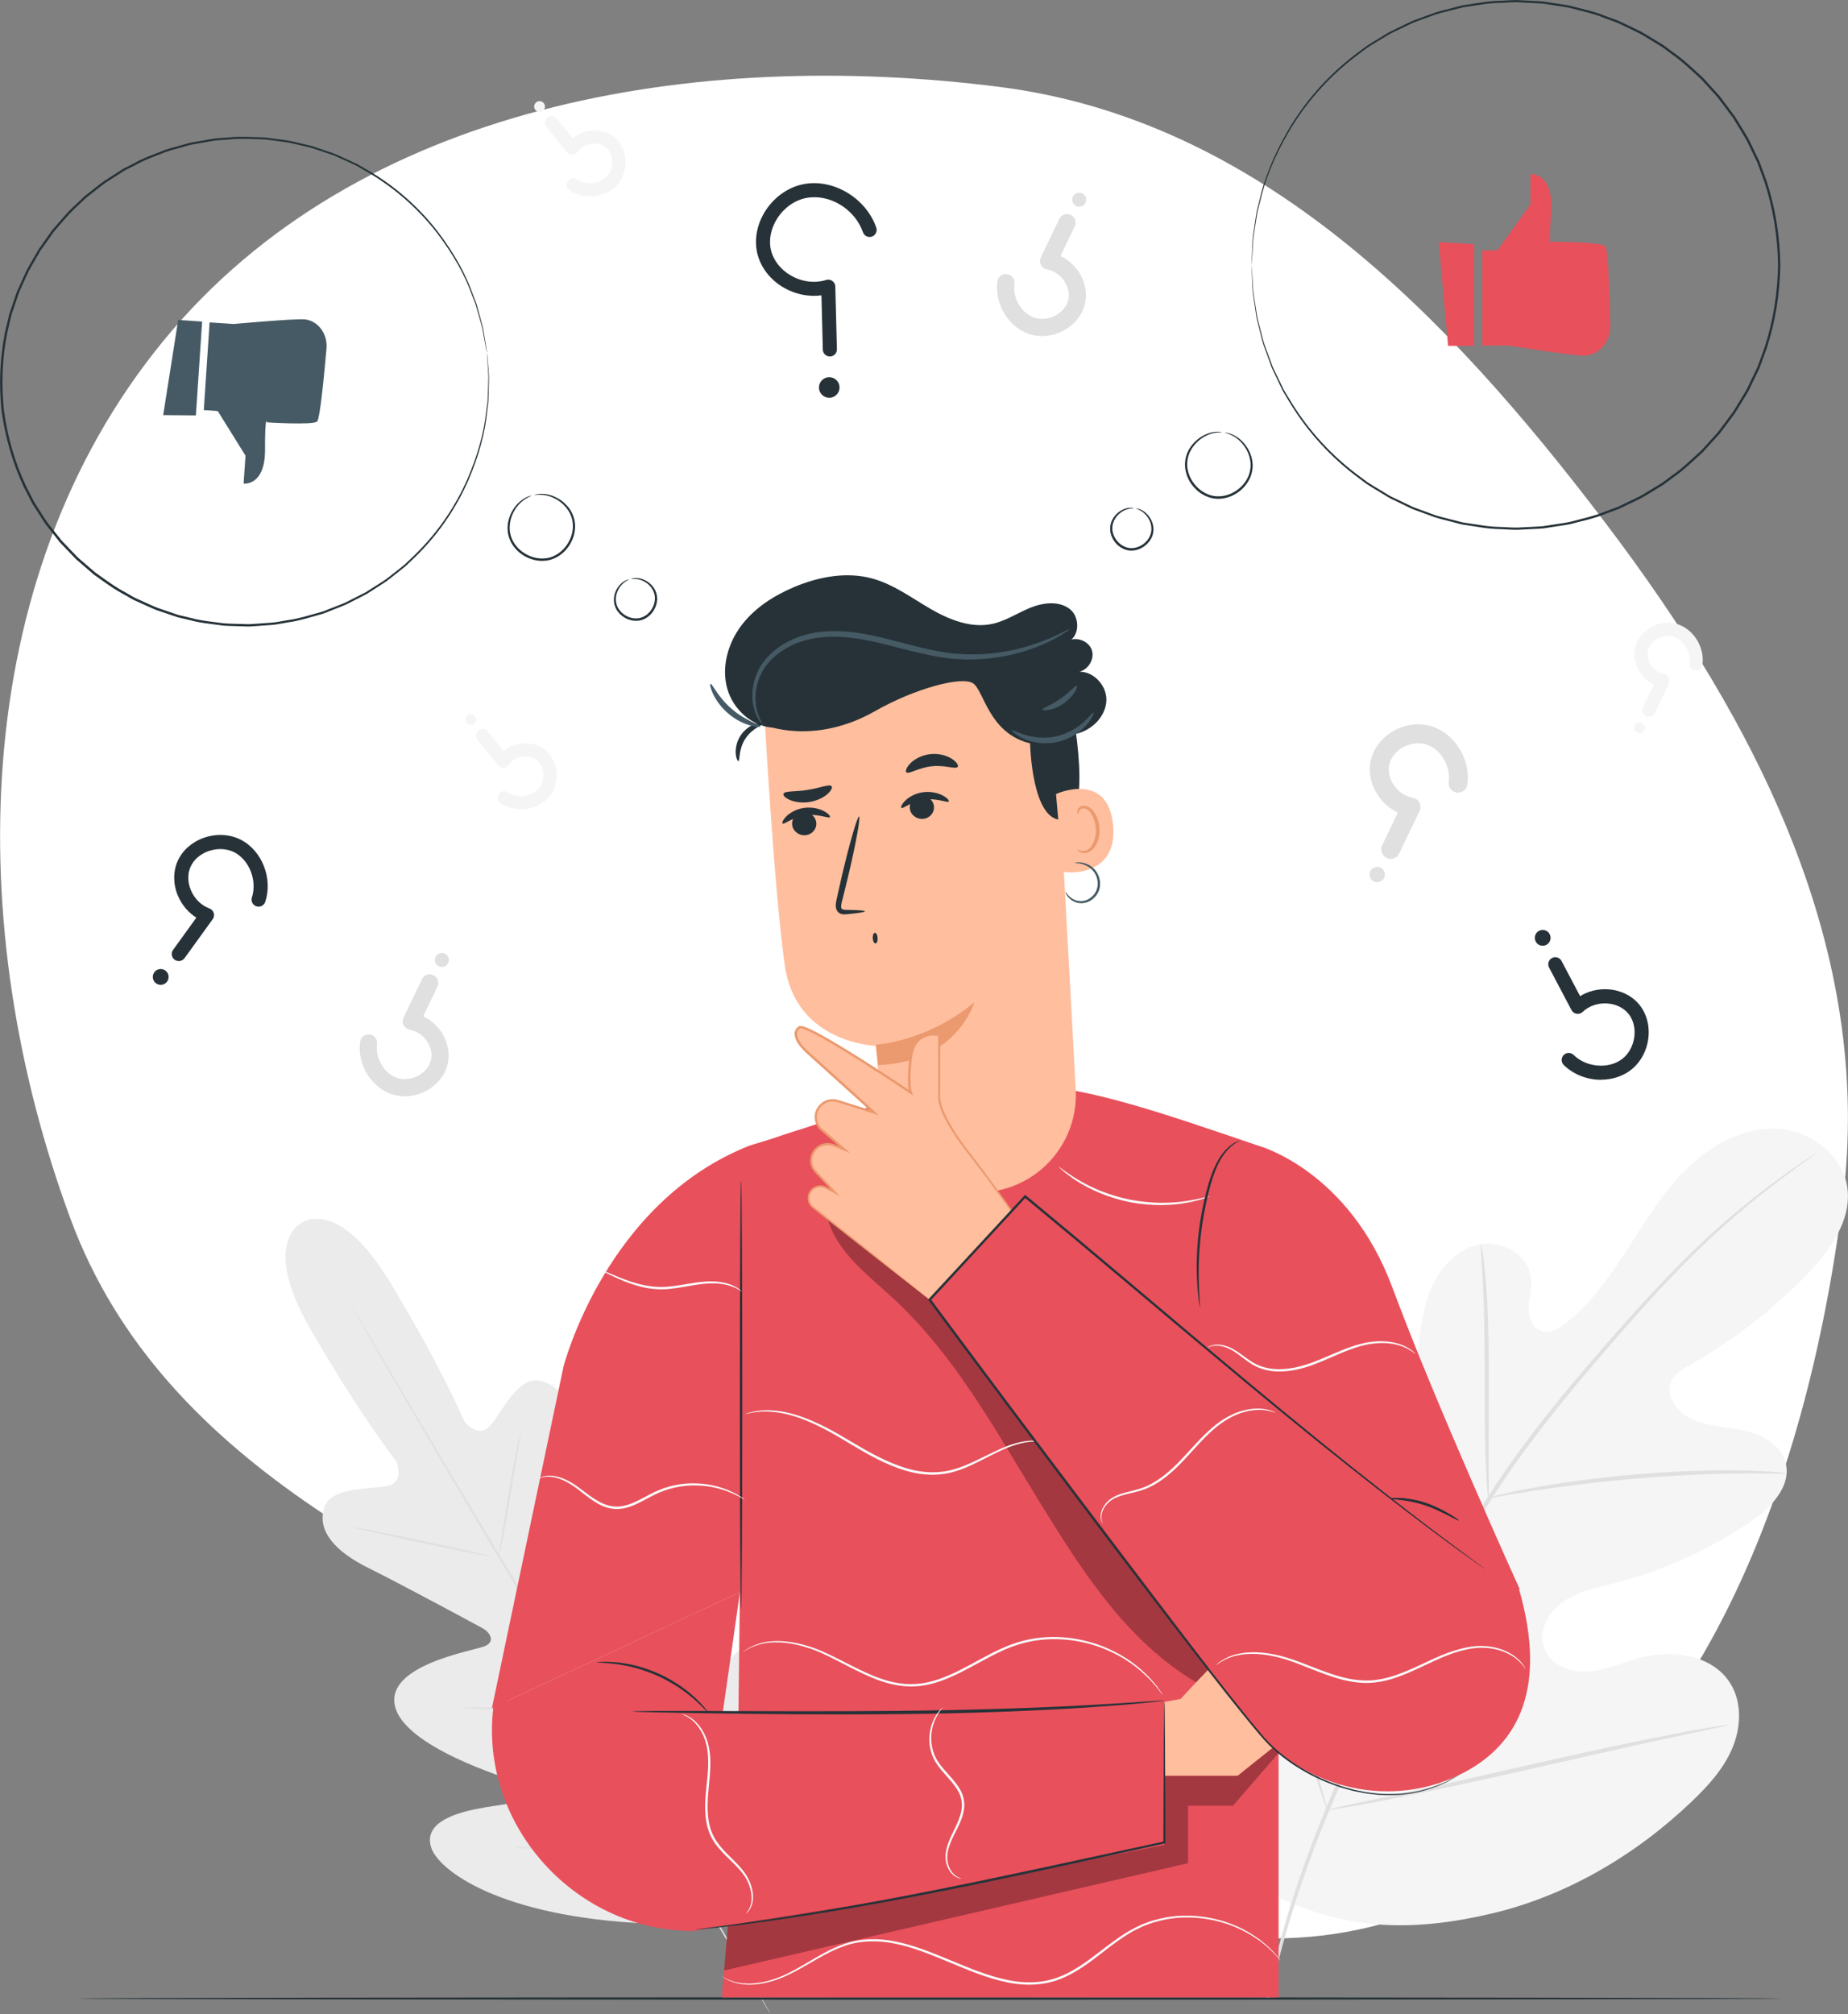 <svg width="446" height="486" viewBox="0 0 446 486" fill="none" xmlns="http://www.w3.org/2000/svg">
<rect x="0" y="0" width="446" height="486" fill="#808080" stroke="none"/>
<g clip-path="url(#clip0_1516_1171)">
<path fill-rule="evenodd" clip-rule="evenodd" d="M241.131 20.958C167.798 11.673 86.327 25.06 39.453 82.216C-7.95 140.019 -8.941 224.104 17.053 294.194C39.546 354.846 103.14 380.525 160.892 409.669C220.833 439.918 283.777 486.168 345.608 459.997C409.296 433.039 436.12 358.142 444.743 289.522C452.306 229.337 424.189 174.627 387.543 126.29C349.328 75.885 303.884 28.904 241.131 20.958Z" fill="white"/>
<path d="M308.669 457.802C282.332 435.047 279.69 397.575 284.225 364.616C284.985 359.117 284.973 353.233 288.103 348.652C291.232 344.083 297.706 341.396 302.4 344.242C306.3 346.6 307.592 351.555 309.486 355.727C311.991 361.294 316.096 366.101 321.164 369.435C324.497 371.623 328.726 373.187 332.399 371.634C337.433 369.503 338.669 362.972 339.202 357.473C340.189 347.235 341.186 336.986 342.173 326.748C342.706 321.249 343.272 315.648 345.517 310.603C347.762 305.569 352.037 301.113 357.411 300.183C362.785 299.265 368.941 302.938 369.485 308.426C369.712 310.705 369.021 312.984 368.941 315.285C368.862 317.587 369.656 320.217 371.764 321.068C373.885 321.941 376.243 320.603 378.057 319.174C384.293 314.208 388.884 307.462 393.204 300.739C397.535 294.004 401.776 287.088 407.535 281.578C413.306 276.056 420.914 271.997 428.828 272.372C436.741 272.734 444.621 278.46 445.812 286.385C447.002 294.333 441.673 301.725 436.118 307.485C427.864 316.034 418.385 323.369 408.079 329.185C406.22 330.24 404.213 331.374 403.34 333.335C401.764 336.872 404.859 340.863 408.352 342.439C412.308 344.231 416.787 344.253 421.016 345.206C425.245 346.147 429.689 348.516 430.891 352.734C432.558 358.584 427.263 363.981 422.24 367.36C412.195 374.129 401.005 379.129 389.304 382.099C385.109 383.165 380.721 384.015 377.173 386.521C373.624 389.026 371.141 393.754 372.717 397.825C374.281 401.906 379.213 403.664 383.522 403.312C387.83 402.961 391.855 401.056 396.05 399.956C403.896 397.881 413.59 399.412 417.751 406.43C420.483 411.044 420.154 417.042 418.011 421.985C415.88 426.929 412.161 430.999 408.283 434.695C394.723 447.643 378.057 457.473 359.928 461.736C341.798 465.999 325.404 465.965 308.658 457.813" fill="#F5F5F5"/>
<path d="M305.71 482.28C308.261 469.298 312.728 454.117 319.349 437.937C325.937 421.747 334.633 404.593 344.349 386.974C346.798 382.575 349.213 378.232 351.594 373.947C353.975 369.684 356.345 365.443 358.919 361.441C364.021 353.425 369.542 346.101 375.007 339.31C380.46 332.518 385.891 326.271 391.005 320.478C396.129 314.684 401.016 309.378 405.676 304.729C414.961 295.387 423.329 288.766 429.258 284.446C432.218 282.28 434.576 280.671 436.186 279.605C436.957 279.095 437.569 278.698 438.023 278.403C438.442 278.142 438.657 278.006 438.669 278.029C438.669 278.04 438.476 278.199 438.079 278.494C437.637 278.811 437.047 279.242 436.299 279.775C434.735 280.897 432.41 282.553 429.496 284.775C423.646 289.185 415.381 295.875 406.186 305.251C401.571 309.922 396.73 315.24 391.639 321.056C386.56 326.884 381.163 333.131 375.733 339.922C370.313 346.702 364.826 354.015 359.757 361.997C357.206 365.976 354.871 370.171 352.479 374.457C350.098 378.731 347.694 383.085 345.245 387.473C335.54 405.08 326.844 422.178 320.223 438.3C313.579 454.411 309.055 469.502 306.424 482.416" fill="#E0E0E0"/>
<path d="M359.202 361.441C359.134 361.441 359.032 360.591 358.907 359.038C358.771 357.496 358.658 355.251 358.556 352.473C358.34 346.929 358.306 339.253 358.306 330.795C358.306 322.326 358.159 314.684 357.864 309.151C357.728 306.385 357.592 304.151 357.479 302.609C357.377 301.067 357.343 300.206 357.422 300.194C357.49 300.194 357.649 301.033 357.875 302.564C358.114 304.095 358.352 306.339 358.59 309.106C359.077 314.639 359.327 322.326 359.327 330.795C359.304 339.14 359.293 346.691 359.281 352.462C359.281 355.069 359.304 357.269 359.315 359.026C359.315 360.58 359.281 361.441 359.213 361.441H359.202Z" fill="#E0E0E0"/>
<path d="M431.174 355.523C431.174 355.591 430.154 355.603 428.329 355.569C426.503 355.546 423.85 355.489 420.585 355.535C414.043 355.569 405.018 355.92 395.064 356.759C385.109 357.61 376.141 358.766 369.678 359.786C366.436 360.274 363.828 360.739 362.025 361.045C360.222 361.362 359.213 361.51 359.202 361.442C359.191 361.374 360.166 361.102 361.946 360.659C363.726 360.229 366.322 359.65 369.553 359.072C376.005 357.87 384.996 356.589 394.973 355.739C404.95 354.911 414.02 354.662 420.574 354.821C423.85 354.877 426.503 355.036 428.329 355.183C430.154 355.342 431.163 355.467 431.163 355.535L431.174 355.523Z" fill="#E0E0E0"/>
<path d="M320.347 436.736C320.347 436.736 320.177 436.43 319.951 435.829C319.69 435.103 319.384 434.219 319.009 433.153C318.205 430.818 317.116 427.416 315.835 423.199C313.261 414.763 310.075 402.983 306.742 389.956C303.397 376.918 300.325 365.126 297.932 356.646C296.753 352.519 295.79 349.129 295.075 346.612C294.769 345.523 294.52 344.616 294.316 343.879C294.157 343.256 294.078 342.916 294.112 342.904C294.146 342.904 294.282 343.21 294.508 343.823C294.769 344.548 295.075 345.433 295.449 346.498C296.254 348.823 297.343 352.235 298.624 356.453C301.198 364.888 304.384 376.668 307.728 389.707C311.073 402.745 314.146 414.525 316.538 423.006C317.717 427.133 318.681 430.523 319.395 433.04C319.701 434.14 319.951 435.035 320.155 435.772C320.313 436.407 320.393 436.736 320.359 436.747L320.347 436.736Z" fill="#E0E0E0"/>
<path d="M417.297 416.169C417.297 416.169 416.968 416.305 416.322 416.453C415.562 416.623 414.633 416.827 413.499 417.088C410.902 417.643 407.388 418.392 403.113 419.31C394.349 421.192 382.263 423.913 368.919 426.952C355.574 429.99 343.454 432.609 334.644 434.31C330.245 435.16 326.674 435.807 324.191 436.203C323.046 436.385 322.105 436.521 321.334 436.646C320.676 436.736 320.336 436.77 320.325 436.725C320.325 436.691 320.653 436.589 321.3 436.43C322.059 436.26 322.989 436.056 324.123 435.795C326.719 435.24 330.234 434.491 334.508 433.573C343.272 431.702 355.358 428.97 368.703 425.931C382.048 422.893 394.168 420.274 402.966 418.584C407.365 417.734 410.936 417.088 413.419 416.691C414.565 416.51 415.506 416.362 416.277 416.249C416.934 416.158 417.274 416.124 417.286 416.169H417.297Z" fill="#E0E0E0"/>
<path d="M335.619 207.236C336.47 207.236 337.286 206.76 337.672 205.943L342.592 195.705C342.898 195.059 342.887 194.311 342.569 193.676C342.241 193.041 341.64 192.599 340.937 192.474C339.089 192.157 337.399 191 336.3 189.3C335.279 187.735 334.928 185.932 335.325 184.334C335.721 182.746 336.878 181.295 338.522 180.365C340.268 179.368 342.354 179.073 344.089 179.594C347.637 180.649 350.177 184.81 349.633 188.665C349.463 189.912 350.325 191.068 351.572 191.238C352.842 191.408 353.975 190.547 354.145 189.3C354.996 183.234 351.073 176.919 345.381 175.218C342.433 174.334 339.1 174.764 336.254 176.397C333.545 177.95 331.594 180.433 330.892 183.234C330.189 186.046 330.767 189.163 332.479 191.783C333.715 193.676 335.415 195.161 337.365 196.068L333.579 203.959C333.034 205.093 333.511 206.454 334.644 206.998C334.962 207.145 335.302 207.225 335.631 207.225L335.619 207.236Z" fill="#E0E0E0"/>
<path d="M330.722 210.173C330.257 211.091 330.619 212.213 331.526 212.678C332.445 213.143 333.567 212.78 334.032 211.873C334.497 210.955 334.134 209.832 333.227 209.368C332.32 208.903 331.186 209.266 330.722 210.173Z" fill="#E0E0E0"/>
<path d="M397.932 172.939C398.522 172.939 399.089 172.61 399.372 172.032L402.807 164.889C403.023 164.436 403.012 163.914 402.785 163.472C402.558 163.03 402.139 162.712 401.64 162.633C400.347 162.406 399.168 161.601 398.397 160.411C397.683 159.322 397.433 158.064 397.717 156.941C397.989 155.83 398.805 154.821 399.95 154.163C401.175 153.461 402.626 153.268 403.839 153.631C406.322 154.368 408.091 157.27 407.717 159.968C407.592 160.841 408.204 161.646 409.066 161.771C409.95 161.896 410.744 161.284 410.869 160.411C411.458 156.17 408.714 151.76 404.746 150.581C402.694 149.968 400.358 150.263 398.374 151.408C396.481 152.485 395.12 154.232 394.633 156.182C394.145 158.154 394.542 160.32 395.733 162.157C396.594 163.472 397.785 164.515 399.145 165.15L396.492 170.66C396.107 171.454 396.447 172.406 397.241 172.78C397.467 172.882 397.694 172.939 397.932 172.939Z" fill="#F5F5F5"/>
<path d="M394.519 175.003C394.191 175.638 394.44 176.431 395.086 176.76C395.733 177.089 396.515 176.839 396.844 176.193C397.172 175.547 396.923 174.765 396.277 174.436C395.63 174.107 394.848 174.356 394.519 175.003Z" fill="#F5F5F5"/>
<path d="M115.031 176.793C114.781 177.326 114.838 177.984 115.235 178.482L120.223 184.639C120.541 185.024 121.017 185.24 121.516 185.228C122.015 185.217 122.48 184.968 122.763 184.559C123.523 183.494 124.759 182.768 126.153 182.575C127.446 182.394 128.693 182.711 129.577 183.437C130.461 184.163 131.028 185.33 131.13 186.634C131.244 188.04 130.802 189.435 129.951 190.376C128.217 192.303 124.838 192.666 122.57 191.169C121.833 190.682 120.847 190.886 120.371 191.623C119.883 192.371 120.087 193.346 120.824 193.834C124.396 196.181 129.554 195.591 132.332 192.507C133.772 190.909 134.498 188.675 134.316 186.396C134.146 184.219 133.16 182.247 131.607 180.977C130.042 179.696 127.899 179.129 125.734 179.423C124.169 179.639 122.729 180.274 121.561 181.226L117.718 176.476C117.162 175.795 116.164 175.682 115.473 176.238C115.28 176.396 115.133 176.589 115.031 176.793Z" fill="#F5F5F5"/>
<path d="M114.634 172.825C114.192 172.258 113.375 172.145 112.809 172.587C112.242 173.029 112.128 173.846 112.57 174.413C113.013 174.979 113.829 175.093 114.396 174.651C114.963 174.208 115.076 173.392 114.634 172.825Z" fill="#F5F5F5"/>
<path d="M131.652 28.903C131.403 29.436 131.459 30.094 131.856 30.593L136.845 36.749C137.162 37.135 137.638 37.35 138.137 37.339C138.636 37.327 139.101 37.078 139.384 36.67C140.144 35.604 141.38 34.878 142.774 34.686C144.067 34.504 145.314 34.822 146.198 35.547C147.083 36.273 147.65 37.441 147.752 38.745C147.865 40.151 147.423 41.545 146.573 42.486C144.838 44.414 141.459 44.776 139.192 43.28C138.455 42.792 137.468 42.996 136.992 43.733C136.505 44.482 136.709 45.457 137.446 45.944C141.017 48.291 146.176 47.702 148.953 44.618C150.393 43.019 151.119 40.785 150.938 38.507C150.767 36.33 149.781 34.357 148.228 33.087C146.663 31.806 144.52 31.239 142.355 31.534C140.79 31.749 139.35 32.384 138.183 33.337L134.339 28.586C133.783 27.906 132.786 27.792 132.094 28.348C131.901 28.507 131.754 28.699 131.652 28.903Z" fill="#F5F5F5"/>
<path d="M131.255 24.924C130.813 24.357 129.997 24.244 129.43 24.686C128.863 25.128 128.749 25.944 129.192 26.511C129.634 27.078 130.45 27.192 131.017 26.749C131.584 26.307 131.697 25.491 131.255 24.924Z" fill="#F5F5F5"/>
<path d="M257.524 51.637C256.753 51.637 256.017 52.068 255.654 52.816L251.198 62.102C250.914 62.691 250.926 63.371 251.221 63.938C251.515 64.516 252.071 64.913 252.706 65.027C254.384 65.322 255.914 66.365 256.924 67.906C257.842 69.324 258.171 70.968 257.808 72.408C257.456 73.847 256.391 75.163 254.905 76.013C253.318 76.92 251.425 77.181 249.849 76.716C246.629 75.752 244.327 71.988 244.815 68.485C244.973 67.351 244.191 66.308 243.057 66.149C241.901 65.99 240.881 66.784 240.722 67.906C239.951 73.417 243.511 79.142 248.67 80.684C251.345 81.478 254.373 81.092 256.958 79.618C259.418 78.213 261.187 75.956 261.821 73.417C262.456 70.854 261.935 68.031 260.382 65.662C259.259 63.95 257.717 62.6 255.948 61.773L259.384 54.619C259.883 53.587 259.441 52.351 258.409 51.852C258.114 51.716 257.819 51.648 257.513 51.648L257.524 51.637Z" fill="#E0E0E0"/>
<path d="M261.969 48.961C262.4 48.133 262.071 47.112 261.232 46.682C260.404 46.251 259.384 46.58 258.953 47.419C258.522 48.246 258.851 49.267 259.69 49.697C260.518 50.128 261.538 49.8 261.969 48.961Z" fill="#E0E0E0"/>
<path d="M103.716 235.082C102.945 235.082 102.208 235.513 101.845 236.261L97.389 245.547C97.106 246.136 97.117 246.817 97.412 247.384C97.707 247.962 98.262 248.359 98.897 248.472C100.575 248.767 102.106 249.81 103.115 251.352C104.033 252.769 104.362 254.413 103.999 255.853C103.648 257.293 102.582 258.608 101.097 259.458C99.509 260.365 97.616 260.626 96.04 260.161C92.82 259.198 90.518 255.433 91.006 251.93C91.165 250.796 90.382 249.753 89.249 249.594C88.092 249.436 87.072 250.229 86.913 251.352C86.142 256.862 89.702 262.588 94.861 264.13C97.537 264.923 100.564 264.538 103.149 263.064C105.609 261.658 107.378 259.402 108.013 256.862C108.648 254.311 108.126 251.477 106.573 249.107C105.45 247.395 103.908 246.046 102.14 245.218L105.575 238.064C106.074 237.032 105.632 235.796 104.6 235.297C104.305 235.161 104.01 235.093 103.704 235.093L103.716 235.082Z" fill="#E0E0E0"/>
<path d="M108.16 232.406C108.591 231.578 108.262 230.558 107.423 230.127C106.584 229.696 105.575 230.025 105.144 230.864C104.713 231.703 105.042 232.712 105.881 233.143C106.72 233.574 107.729 233.245 108.16 232.406Z" fill="#E0E0E0"/>
<path d="M72.775 295.104C72.775 295.104 81.493 288.404 94.203 309.492C106.913 330.58 112.038 342.893 112.038 342.893C112.038 342.893 115.314 347.27 118.251 344.05C121.187 340.83 124.895 332.02 130.359 333.166C136.028 334.356 138.296 340.422 137.888 349.605C137.48 358.789 137.321 378.925 137.31 380.75C137.31 382.542 138.511 385.081 140.858 383.211C143.205 381.34 156.3 364.481 163.931 371.17C171.561 377.859 166.221 403.245 165.688 406.034C165.155 408.823 165.779 409.945 167.128 410.535C168.477 411.124 172.343 405.036 176.266 400.399C180.189 395.762 185.541 391.068 189.622 395.297C193.704 399.526 196.232 418.108 180.631 449.696L172.445 463.857L156.017 464.117C120.824 462.53 105.768 451.34 104.033 445.727C102.298 440.115 108.999 437.689 114.951 436.498C120.904 435.308 128.103 434.854 128.239 433.392C128.375 431.929 127.684 430.841 124.985 429.968C122.287 429.083 97.48 421.51 95.303 411.601C93.126 401.691 114.203 398.358 116.981 397.213C119.759 396.056 118.103 393.777 116.539 392.916C114.94 392.043 97.219 382.451 88.988 378.381C80.757 374.31 76.539 369.39 78.228 363.857C79.861 358.517 89.362 359.526 93.602 358.506C97.843 357.485 95.586 352.508 95.586 352.508C95.586 352.508 87.276 342.077 74.94 320.762C62.605 299.447 72.967 294.991 72.967 294.991" fill="#EBEBEB"/>
<path d="M84.192 313.959C84.192 313.959 84.26 314.118 84.43 314.424C84.611 314.741 84.85 315.183 85.167 315.75C85.836 316.929 86.8 318.63 88.047 320.818C90.552 325.217 94.215 331.544 98.772 339.356C107.888 354.968 120.666 376.442 134.849 400.104C149.033 423.777 161.856 445.217 171.051 460.784C175.631 468.562 179.339 474.854 181.924 479.23C183.205 481.396 184.192 483.074 184.883 484.242C185.223 484.797 185.473 485.228 185.665 485.534C185.847 485.829 185.949 485.965 185.949 485.965C185.949 485.965 185.881 485.806 185.711 485.5C185.541 485.183 185.291 484.741 184.974 484.174C184.305 482.995 183.341 481.294 182.094 479.117C179.588 474.729 175.926 468.391 171.368 460.591C162.253 444.979 149.475 423.505 135.291 399.832C121.108 376.17 108.285 354.73 99.09 339.163C94.509 331.385 90.802 325.093 88.217 320.716C86.936 318.551 85.949 316.861 85.258 315.705C84.918 315.149 84.668 314.719 84.475 314.412C84.294 314.118 84.192 313.982 84.192 313.982V313.959Z" fill="#E0E0E0"/>
<path d="M125.666 345.694C125.666 345.694 125.518 346.091 125.337 346.828C125.155 347.565 124.917 348.642 124.634 349.968C124.078 352.633 123.409 356.329 122.74 360.422C122.094 364.458 121.516 368.109 121.074 370.898C120.87 372.156 120.688 373.211 120.552 374.073C120.427 374.821 120.371 375.24 120.405 375.252C120.439 375.252 120.564 374.855 120.745 374.118C120.926 373.381 121.164 372.304 121.425 370.966C121.947 368.302 122.57 364.594 123.239 360.501C123.908 356.476 124.52 352.825 124.974 350.036C125.189 348.778 125.371 347.723 125.518 346.862C125.643 346.113 125.688 345.694 125.654 345.683L125.666 345.694Z" fill="#E0E0E0"/>
<path d="M118.931 375.637C118.965 375.501 111.403 373.778 102.049 371.805C92.695 369.821 85.088 368.335 85.065 368.472C85.031 368.608 92.593 370.331 101.947 372.304C111.301 374.288 118.908 375.773 118.931 375.637Z" fill="#E0E0E0"/>
<path d="M142.355 411C142.355 411 141.924 410.977 141.142 411.034C140.269 411.102 139.169 411.181 137.865 411.283C135.099 411.487 131.278 411.748 127.06 411.884C122.831 412.031 119.01 412.031 116.233 412.009C114.929 412.009 113.829 411.986 112.945 411.986C112.174 411.986 111.743 411.997 111.743 412.031C111.743 412.065 112.162 412.122 112.945 412.179C113.716 412.235 114.838 412.315 116.221 412.36C118.999 412.474 122.831 412.53 127.072 412.383C131.312 412.247 135.133 411.929 137.888 411.635C139.271 411.476 140.382 411.34 141.153 411.226C141.924 411.113 142.344 411.034 142.344 411H142.355Z" fill="#E0E0E0"/>
<path d="M154.407 385.252C154.407 385.252 154.169 385.581 153.829 386.216C153.455 386.953 152.978 387.848 152.434 388.914C151.278 391.204 149.713 394.379 148.001 397.894C146.3 401.408 144.781 404.617 143.704 406.941C143.217 408.03 142.797 408.959 142.457 409.708C142.173 410.365 142.026 410.739 142.06 410.751C142.094 410.762 142.298 410.422 142.638 409.787C143.012 409.05 143.489 408.154 144.033 407.089C145.189 404.798 146.754 401.624 148.466 398.109C150.167 394.594 151.686 391.386 152.763 389.061C153.25 387.973 153.67 387.043 154.01 386.295C154.294 385.637 154.441 385.263 154.407 385.252Z" fill="#E0E0E0"/>
<path d="M179.044 413.846C179.044 413.846 178.761 414.265 178.318 415.082C177.854 415.977 177.241 417.134 176.516 418.528C175.019 421.453 172.978 425.501 170.745 429.991C168.523 434.481 166.527 438.562 165.11 441.521C164.441 442.939 163.885 444.129 163.455 445.047C163.069 445.886 162.876 446.351 162.91 446.374C162.944 446.385 163.194 445.954 163.636 445.138C164.101 444.242 164.713 443.086 165.439 441.691C166.935 438.766 168.976 434.719 171.21 430.229C173.432 425.739 175.427 421.657 176.844 418.698C177.513 417.281 178.069 416.091 178.5 415.172C178.885 414.333 179.078 413.868 179.044 413.846Z" fill="#E0E0E0"/>
<path d="M163.092 445.478C163.092 445.478 162.548 445.444 161.561 445.478C160.484 445.523 159.09 445.569 157.4 445.637C153.885 445.773 149.033 445.932 143.67 445.966C138.307 446 133.443 445.909 129.929 445.818C128.239 445.773 126.833 445.739 125.768 445.716C124.781 445.693 124.237 445.705 124.237 445.739C124.237 445.773 124.781 445.841 125.756 445.92C126.743 446 128.16 446.102 129.917 446.192C133.432 446.374 138.296 446.532 143.67 446.487C149.044 446.453 153.908 446.238 157.412 446.011C159.169 445.898 160.586 445.784 161.573 445.693C162.548 445.603 163.092 445.535 163.092 445.501V445.478Z" fill="#E0E0E0"/>
<path d="M19.203 482.224C19.203 482.382 111.131 482.518 224.497 482.518C337.864 482.518 429.814 482.382 429.814 482.224C429.814 482.065 337.91 481.929 224.497 481.929C111.085 481.929 19.203 482.065 19.203 482.224Z" fill="#263238"/>
<path d="M118.727 412.132L135.994 329.774C135.994 329.774 146.119 290.08 180.96 276.407L183.364 275.67C183.364 275.67 186.674 274.661 186.72 274.638C188.126 274.094 193.84 272.28 195.348 271.815C242.332 255.523 254.803 259.763 303.76 276.475C303.76 276.475 325.517 282.325 336.05 310.704C346.594 339.083 366.776 383.459 366.776 383.459L317.932 400.704L308.567 386.792V481.95H174.214L177.922 438.152L178.568 384.196" fill="#E8505B"/>
<path d="M255.472 281.521C255.472 281.521 255.846 281.918 256.595 282.564C256.969 282.893 257.434 283.278 258.001 283.675C258.567 284.083 259.202 284.571 259.962 285.024C261.447 285.988 263.307 286.963 265.461 287.881C267.626 288.754 270.087 289.548 272.728 290.081C275.381 290.58 277.955 290.784 280.291 290.784C282.626 290.75 284.724 290.546 286.458 290.205C287.331 290.081 288.102 289.854 288.783 289.695C289.463 289.548 290.041 289.355 290.506 289.196C291.436 288.879 291.946 288.698 291.935 288.652C291.901 288.539 289.837 289.253 286.39 289.786C284.667 290.069 282.592 290.217 280.291 290.228C277.989 290.194 275.461 289.979 272.842 289.491C270.234 288.97 267.808 288.21 265.665 287.371C263.533 286.498 261.674 285.568 260.177 284.661C257.184 282.87 255.54 281.419 255.461 281.521H255.472Z" fill="#FAFAFA"/>
<g opacity="0.3">
<path d="M308.567 422.994L297.558 435.715H286.731V449.57L174.77 475.454L175.677 464.672L281.016 428.504H298.669L307.184 421.701L308.567 422.994Z" fill="black"/>
</g>
<path d="M275.597 411.667L284.939 409.933C284.939 409.933 307.071 385.726 311.22 385.375C314.633 385.092 333.465 385.273 340.03 385.352C341.277 385.364 342.286 386.384 342.286 387.631C342.286 388.856 341.322 389.865 340.098 389.91L317.853 390.772L317.751 392.563L340.03 392.858C342.297 393.028 343.749 396.622 336.492 397.268L317.853 397.926V399.082L336.753 401.724C337.706 401.86 340.223 402.348 340.245 403.311C340.245 403.311 341.39 405.681 336.005 406.35C334.157 406.577 317.751 406.032 317.751 406.032L318.386 407.506L335.37 411.169C336.606 411.441 337.422 412.608 337.252 413.867C337.071 415.148 335.926 416.055 334.633 415.93L316.493 414.241L298.692 428.459H274.883L275.62 411.633L275.597 411.667Z" fill="#FFBE9D"/>
<path d="M118.727 412.132L173.058 422.824L178.579 384.185" fill="#E8505B"/>
<path d="M180.302 413.606L281.016 410.352V445.159L214.18 458.435L167.264 465.93C138.103 465.93 114.781 439.161 119.294 410.352L119.418 410.386L180.302 413.606Z" fill="#E8505B"/>
<path d="M152.57 412.971C152.57 412.971 153.024 413.027 153.874 413.061C154.804 413.084 156.051 413.118 157.615 413.163C160.949 413.22 165.631 413.311 171.391 413.413C183.024 413.583 199.089 413.776 216.833 413.606C234.588 413.436 250.654 412.789 262.264 412.007C268.069 411.621 272.762 411.247 275.994 410.919C277.558 410.76 278.794 410.635 279.724 410.533C280.574 410.442 281.016 410.374 281.016 410.352C281.016 410.329 280.563 410.34 279.713 410.374C278.783 410.431 277.547 410.51 275.971 410.612C272.728 410.839 268.035 411.134 262.23 411.451C250.62 412.098 234.565 412.642 216.822 412.823C199.089 412.993 183.024 412.88 171.391 412.857C165.631 412.857 160.949 412.857 157.615 412.857C156.04 412.88 154.792 412.891 153.874 412.903C153.012 412.925 152.57 412.948 152.57 412.971Z" fill="#263238"/>
<path d="M281.016 410.67C281.016 410.67 280.994 410.885 280.982 411.294C280.982 411.736 280.96 412.337 280.948 413.096C280.937 414.718 280.903 417.03 280.88 419.956C280.858 425.908 280.812 434.377 280.767 444.559L280.96 444.321C269.588 446.758 255.948 449.774 241.277 452.858C221.153 457.11 202.842 460.477 189.52 462.529C182.865 463.55 177.457 464.298 173.726 464.797C171.89 465.035 170.45 465.228 169.429 465.364C168.965 465.432 168.59 465.488 168.307 465.522C168.058 465.568 167.933 465.59 167.933 465.602C167.933 465.602 168.069 465.602 168.318 465.59C168.602 465.568 168.976 465.534 169.441 465.488C170.461 465.375 171.912 465.228 173.76 465.035C177.502 464.615 182.921 463.924 189.588 462.949C202.933 460.999 221.277 457.699 241.402 453.436C256.084 450.352 269.713 447.302 281.073 444.808L281.266 444.763V444.559C281.22 434.377 281.198 425.908 281.164 419.956C281.141 417.03 281.118 414.718 281.096 413.096C281.084 412.337 281.073 411.736 281.062 411.294C281.05 410.885 281.039 410.67 281.028 410.67H281.016Z" fill="#263238"/>
<path d="M289.61 315.455C289.61 315.455 289.622 314.843 289.542 313.754C289.474 312.666 289.361 311.09 289.327 309.14C289.214 305.251 289.395 299.843 290.381 293.981C291.413 288.142 292.717 282.825 294.747 279.525C295.733 277.87 296.889 276.77 297.751 276.135C298.635 275.512 299.191 275.274 299.168 275.217C299.168 275.194 299.021 275.251 298.749 275.353C298.477 275.455 298.091 275.648 297.615 275.942C296.685 276.532 295.449 277.62 294.384 279.298C293.307 280.965 292.388 283.153 291.663 285.648C290.937 288.142 290.279 290.92 289.792 293.879C288.794 299.786 288.681 305.239 288.908 309.151C288.998 311.112 289.18 312.688 289.316 313.777C289.474 314.865 289.576 315.455 289.622 315.455H289.61Z" fill="#263238"/>
<path d="M178.851 284.865C178.692 284.865 178.556 308.006 178.556 336.543C178.556 365.08 178.692 388.232 178.851 388.232C179.01 388.232 179.146 365.092 179.146 336.543C179.146 307.994 179.01 284.865 178.851 284.865Z" fill="#263238"/>
<path d="M144.089 401.112C144.089 401.225 145.801 401.169 148.523 401.509C149.883 401.668 151.493 401.974 153.239 402.427C154.985 402.903 156.867 403.55 158.783 404.4C160.688 405.273 162.411 406.271 163.919 407.257C165.416 408.278 166.708 409.275 167.729 410.194C169.781 412.019 170.869 413.334 170.949 413.266C170.983 413.243 170.733 412.892 170.246 412.291C169.77 411.679 169.01 410.851 168.012 409.887C167.014 408.924 165.733 407.869 164.225 406.804C162.706 405.772 160.96 404.74 159.021 403.856C157.083 402.994 155.155 402.348 153.375 401.894C151.584 401.463 149.951 401.191 148.568 401.089C147.185 400.976 146.062 400.942 145.28 400.999C144.509 401.033 144.078 401.078 144.078 401.112H144.089Z" fill="#263238"/>
<g opacity="0.3">
<path d="M288.669 405.93C271.697 395.794 261.096 379.003 250.744 362.166C240.393 345.329 230.745 327.642 216.391 314.048C209.792 307.801 202.083 302.54 199.656 293.799L225.461 314.309L297.343 396.973L288.669 405.93Z" fill="black"/>
</g>
<path d="M335.268 361.577C335.245 361.803 339.327 361.645 343.964 363.221C346.277 364.014 348.261 365.023 349.701 365.749C351.129 366.486 352.025 366.951 352.07 366.883C352.105 366.815 351.3 366.225 349.905 365.386C348.51 364.558 346.526 363.47 344.157 362.665C341.787 361.86 339.531 361.554 337.898 361.475C336.266 361.407 335.268 361.509 335.268 361.577Z" fill="#263238"/>
<path d="M335.268 361.577C335.245 361.803 339.327 361.645 343.964 363.221C346.277 364.014 348.261 365.023 349.701 365.749C351.129 366.486 352.025 366.951 352.07 366.883C352.105 366.815 351.3 366.225 349.905 365.386C348.51 364.558 346.526 363.47 344.157 362.665C341.787 361.86 339.531 361.554 337.898 361.475C336.266 361.407 335.268 361.509 335.268 361.577Z" fill="#263238"/>
<path d="M179.282 398.628C179.339 398.731 180.507 397.597 183.205 396.826C185.869 395.998 190.053 396.009 194.792 397.551C199.599 398.969 204.588 402.37 210.745 404.932C213.817 406.168 217.309 407.143 220.994 406.894C224.679 406.712 228.273 405.306 231.697 403.606C235.132 401.894 238.341 399.955 241.595 398.447C244.837 396.916 248.193 395.975 251.459 395.658C258.023 395.034 263.987 396.554 268.443 398.731C272.967 400.851 276.005 403.662 277.898 405.681C278.352 406.202 278.771 406.667 279.134 407.075C279.452 407.495 279.724 407.857 279.951 408.164C280.155 408.436 280.325 408.651 280.461 408.833C280.574 408.98 280.642 409.048 280.654 409.048C280.654 409.048 280.62 408.957 280.518 408.799C280.393 408.617 280.245 408.379 280.053 408.096C279.837 407.778 279.576 407.404 279.282 406.962C278.93 406.542 278.533 406.066 278.08 405.533C276.22 403.447 273.193 400.567 268.635 398.368C266.391 397.223 263.76 396.293 260.858 395.681C257.955 395.068 254.758 394.808 251.425 395.125C248.091 395.42 244.656 396.384 241.368 397.926C238.069 399.445 234.86 401.384 231.459 403.084C228.069 404.774 224.543 406.134 220.983 406.327C217.423 406.576 214.021 405.658 210.971 404.445C204.883 401.95 199.838 398.56 194.94 397.166C190.121 395.658 185.847 395.703 183.16 396.622C181.81 397.041 180.835 397.574 180.212 397.971C179.928 398.164 179.713 398.334 179.52 398.458C179.373 398.572 179.293 398.628 179.293 398.64L179.282 398.628Z" fill="#FAFAFA"/>
<path d="M130.03 356.701C130.053 356.781 130.733 356.361 132.071 356.316C133.398 356.237 135.348 356.713 137.4 357.949C139.498 359.116 141.516 361.248 144.373 362.858C145.79 363.64 147.513 364.23 149.339 364.105C151.153 364.003 152.91 363.289 154.566 362.45C156.232 361.611 157.774 360.67 159.373 360.035C160.96 359.377 162.581 358.946 164.146 358.697C165.711 358.436 167.219 358.379 168.636 358.447C170.042 358.504 171.357 358.697 172.525 358.958C174.872 359.479 176.674 360.262 177.876 360.874C179.078 361.475 179.701 361.905 179.735 361.849C179.747 361.837 179.599 361.713 179.305 361.509C179.01 361.305 178.579 360.987 177.978 360.67C176.799 359.989 174.996 359.139 172.615 358.549C171.425 358.255 170.098 358.028 168.658 357.96C167.219 357.869 165.665 357.903 164.067 358.153C162.457 358.391 160.801 358.822 159.157 359.491C157.502 360.137 155.949 361.089 154.305 361.905C152.672 362.733 151.005 363.413 149.316 363.515C147.627 363.64 146.028 363.107 144.645 362.37C141.878 360.862 139.804 358.754 137.627 357.586C135.495 356.361 133.454 355.93 132.071 356.089C131.38 356.146 130.869 356.316 130.529 356.452C130.201 356.599 130.03 356.69 130.042 356.713L130.03 356.701Z" fill="#FAFAFA"/>
<path d="M179.894 341.18C179.894 341.18 180.166 341.157 180.665 341.044C180.915 340.999 181.221 340.908 181.584 340.851C181.958 340.806 182.389 340.749 182.854 340.681C184.77 340.466 187.604 340.579 190.937 341.509C194.271 342.438 198.024 344.184 201.98 346.486C205.937 348.776 210.189 351.599 215.144 353.64C217.615 354.649 220.144 355.42 222.661 355.704C225.178 355.998 227.661 355.817 229.917 355.205C232.173 354.604 234.18 353.674 236.017 352.767C237.853 351.86 239.531 350.964 241.096 350.228C244.214 348.72 246.946 347.983 248.874 347.869C249.837 347.858 250.586 347.847 251.096 347.937C251.606 347.994 251.878 348.005 251.878 347.983C251.878 347.96 251.617 347.903 251.119 347.813C250.62 347.688 249.86 347.654 248.874 347.631C246.912 347.665 244.1 348.357 240.937 349.831C239.35 350.545 237.649 351.418 235.812 352.302C233.976 353.175 231.992 354.082 229.792 354.649C227.604 355.227 225.2 355.398 222.74 355.103C220.28 354.831 217.808 354.071 215.37 353.073C210.484 351.067 206.255 348.277 202.253 345.999C198.25 343.708 194.429 341.985 191.039 341.089C187.649 340.194 184.758 340.148 182.819 340.443C182.343 340.522 181.924 340.602 181.538 340.67C181.175 340.749 180.869 340.851 180.62 340.919C180.132 341.067 179.872 341.146 179.883 341.169L179.894 341.18Z" fill="#FAFAFA"/>
<path d="M144.792 306.305C144.792 306.305 145.201 306.588 146.006 307.008C146.811 307.427 147.967 308.006 149.452 308.652C150.926 309.298 152.729 310.001 154.826 310.511C156.901 311.033 159.316 311.271 161.788 310.987C164.26 310.727 166.538 310.205 168.636 309.922C170.722 309.615 172.627 309.593 174.203 309.82C177.389 310.25 178.942 311.702 178.987 311.588C178.999 311.577 178.908 311.486 178.738 311.327C178.556 311.169 178.273 310.953 177.888 310.715C177.117 310.239 175.881 309.683 174.271 309.411C172.661 309.128 170.699 309.105 168.568 309.389C166.436 309.649 164.146 310.16 161.731 310.409C156.867 310.987 152.559 309.434 149.611 308.278C148.126 307.688 146.935 307.155 146.108 306.804C145.28 306.452 144.815 306.271 144.792 306.305Z" fill="#FAFAFA"/>
<path d="M291.391 325.182C291.413 325.261 292.059 324.751 293.397 324.694C294.724 324.626 296.663 325.171 298.59 326.622C299.576 327.313 300.585 328.175 301.81 328.969C303.023 329.774 304.497 330.375 306.107 330.692C309.35 331.316 313 330.715 316.504 329.456C320.019 328.186 323.159 326.577 326.175 325.511C327.672 324.967 329.134 324.558 330.517 324.32C331.912 324.094 333.227 324.026 334.418 324.082C336.821 324.207 338.692 324.876 339.848 325.533C341.016 326.191 341.56 326.724 341.606 326.679C341.617 326.667 341.492 326.531 341.232 326.282C340.971 326.032 340.551 325.692 339.973 325.341C338.817 324.604 336.912 323.844 334.452 323.674C333.227 323.583 331.867 323.629 330.438 323.844C329.009 324.071 327.513 324.468 325.994 325.001C322.932 326.044 319.769 327.654 316.311 328.901C312.876 330.137 309.316 330.726 306.209 330.159C304.667 329.876 303.261 329.32 302.082 328.561C300.892 327.812 299.86 326.973 298.839 326.282C296.844 324.842 294.769 324.32 293.397 324.468C292.706 324.524 292.184 324.717 291.867 324.876C291.538 325.035 291.402 325.159 291.402 325.171L291.391 325.182Z" fill="#FAFAFA"/>
<path d="M227.513 412.019C227.513 412.019 227.377 412.109 227.15 412.336C226.912 412.552 226.617 412.903 226.255 413.379C225.563 414.343 224.713 415.93 224.407 418.073C224.101 420.182 224.339 422.926 225.915 425.375C227.422 427.812 229.985 429.751 231.436 432.552C232.128 433.957 232.298 435.511 232.003 436.962C231.72 438.413 231.13 439.762 230.529 441.01C229.293 443.481 228.148 445.885 228.193 448.107C228.227 450.329 229.339 451.928 230.314 452.631C230.801 452.994 231.266 453.152 231.561 453.232C231.878 453.288 232.037 453.3 232.037 453.288C232.06 453.22 231.357 453.186 230.45 452.449C229.577 451.735 228.579 450.182 228.602 448.107C228.602 446.021 229.735 443.731 231.017 441.248C231.64 439.989 232.264 438.617 232.57 437.064C232.899 435.522 232.717 433.787 231.969 432.279C231.221 430.783 230.144 429.558 229.134 428.425C228.114 427.291 227.128 426.214 226.379 425.057C224.86 422.756 224.577 420.148 224.826 418.107C225.076 416.032 225.835 414.468 226.459 413.481C227.094 412.495 227.57 412.03 227.525 411.996L227.513 412.019Z" fill="#FAFAFA"/>
<path d="M179.985 461.791C179.985 461.791 180.144 461.678 180.416 461.417C180.665 461.145 181.017 460.703 181.289 460.057C181.89 458.764 181.969 456.553 181.005 454.206C180.541 453.038 179.792 451.825 178.806 450.726C177.842 449.603 176.697 448.526 175.552 447.37C174.407 446.213 173.25 444.943 172.4 443.413C171.55 441.893 171.073 440.113 170.881 438.254C170.507 434.524 171.175 430.93 171.368 427.642C171.606 424.354 171.323 421.27 170.268 418.957C169.259 416.633 167.751 415.113 166.538 414.399C165.937 414.025 165.427 413.821 165.076 413.708C164.724 413.606 164.532 413.56 164.532 413.583C164.509 413.651 165.28 413.821 166.414 414.592C167.547 415.352 168.953 416.848 169.883 419.127C170.847 421.383 171.085 424.365 170.824 427.619C170.609 430.873 169.906 434.478 170.291 438.333C170.484 440.249 170.983 442.109 171.89 443.707C172.785 445.306 173.999 446.61 175.155 447.766C177.502 450.068 179.713 452.075 180.609 454.388C181.584 456.633 181.572 458.73 181.062 460C180.575 461.281 179.906 461.769 179.974 461.814L179.985 461.791Z" fill="#FAFAFA"/>
<path d="M174.169 476.837C174.169 476.837 174.565 477.177 175.427 477.631C176.289 478.096 177.672 478.629 179.543 478.81C181.402 479.003 183.726 478.81 186.277 478.05C188.84 477.336 191.561 475.953 194.429 474.286C197.309 472.654 200.404 470.692 204.078 469.456C207.74 468.221 211.992 468.118 216.243 469.037C220.518 469.921 224.781 471.679 229.191 473.515C233.59 475.329 238.171 477.336 243.193 478.345C245.699 478.867 248.25 479.025 250.744 478.765C253.239 478.527 255.631 477.756 257.785 476.679C262.127 474.513 265.586 471.372 269.123 468.81C270.892 467.529 272.66 466.327 274.508 465.443C274.973 465.216 275.438 465.001 275.892 464.785C276.356 464.581 276.833 464.434 277.309 464.252C278.239 463.878 279.202 463.663 280.132 463.413C283.896 462.495 287.57 462.518 290.824 462.982C294.089 463.459 296.957 464.388 299.316 465.522C299.916 465.783 300.461 466.123 300.994 466.395C301.538 466.667 302.037 466.973 302.501 467.291C302.966 467.597 303.431 467.88 303.851 468.175C304.248 468.493 304.633 468.787 304.996 469.082C305.744 469.626 306.311 470.227 306.833 470.704C307.365 471.18 307.762 471.633 308.08 471.996C308.386 472.336 308.635 472.608 308.828 472.824C308.998 473.005 309.089 473.096 309.1 473.096C309.1 473.096 309.032 472.982 308.873 472.79C308.692 472.574 308.465 472.279 308.17 471.928C307.864 471.543 307.479 471.078 306.957 470.59C306.436 470.091 305.88 469.479 305.143 468.912C304.78 468.617 304.395 468.311 303.998 467.982C303.579 467.676 303.125 467.382 302.649 467.064C302.184 466.735 301.685 466.418 301.141 466.134C300.597 465.851 300.053 465.499 299.452 465.227C297.071 464.048 294.18 463.096 290.869 462.574C287.57 462.075 283.839 462.03 279.996 462.948C279.044 463.198 278.057 463.413 277.116 463.787C276.64 463.969 276.152 464.116 275.676 464.32C275.211 464.536 274.735 464.762 274.259 464.989C272.366 465.896 270.563 467.098 268.783 468.391C265.211 470.953 261.753 474.071 257.513 476.18C255.404 477.223 253.091 477.971 250.665 478.198C248.25 478.436 245.756 478.289 243.295 477.778C238.363 476.781 233.806 474.808 229.395 472.994C224.985 471.168 220.688 469.411 216.345 468.515C212.026 467.586 207.661 467.71 203.908 469.003C200.166 470.284 197.071 472.279 194.203 473.935C191.357 475.624 188.692 477.007 186.164 477.744C183.658 478.515 181.38 478.742 179.543 478.583C177.706 478.447 176.334 477.948 175.461 477.529C174.588 477.109 174.169 476.803 174.146 476.837H174.169Z" fill="#FAFAFA"/>
<path d="M237.241 287.711C224.588 288.334 213.704 278.844 212.593 266.225C211.935 258.742 211.414 252.348 211.414 252.348C211.414 252.348 192.094 251.86 189.407 232.96C186.72 214.06 184.362 170.16 184.362 170.16C205.053 157.904 230.767 157.802 251.561 169.899L254.645 171.691L259.622 262.881C260.336 275.931 250.291 287.064 237.241 287.711Z" fill="#FFBE9D"/>
<path d="M208.749 219.899C208.749 219.695 207.083 219.582 204.418 219.548C203.727 219.559 203.171 219.48 203.069 219.117C202.888 218.72 203.069 217.96 203.307 217.099C203.749 215.285 204.203 213.448 204.679 211.532C206.55 203.618 207.74 197.122 207.332 197.02C206.935 196.929 205.087 203.267 203.216 211.18C202.786 213.108 202.366 214.956 201.958 216.77C201.811 217.586 201.459 218.573 201.958 219.65C202.219 220.194 202.808 220.523 203.273 220.591C203.738 220.67 204.123 220.625 204.452 220.591C207.105 220.341 208.749 220.092 208.738 219.877L208.749 219.899Z" fill="#263238"/>
<path d="M211.357 252.087C211.357 252.087 223.443 251.509 235.132 241.872C235.132 241.872 231.062 256.26 211.946 256.997L211.357 252.087Z" fill="#EB996E"/>
<path d="M184.588 174.979C184.588 174.979 196.493 179.956 211.175 171.589C220.813 166.102 232.218 163.052 234.871 164.9C237.525 166.748 238.624 176.929 248.602 179.367C248.602 179.367 248.998 198.879 256.731 197.757C264.452 196.634 257.944 166.737 257.944 166.737L238.443 158.505L217.502 155.728L198.126 159.56L183.239 164.537L184.588 174.979Z" fill="#263238"/>
<path d="M254.86 191.6C255.166 191.419 267.366 186.067 268.636 199.06C269.905 212.054 256.595 210.648 256.527 210.273C256.47 209.899 254.86 191.6 254.86 191.6Z" fill="#FFBE9D"/>
<path d="M260.019 204.967C260.019 204.967 260.257 205.103 260.665 205.239C261.051 205.375 261.708 205.432 262.366 205.114C263.692 204.48 264.633 202.189 264.463 199.831C264.384 198.641 264.021 197.541 263.511 196.645C263.023 195.738 262.343 195.126 261.64 195.069C260.937 194.978 260.484 195.443 260.359 195.817C260.223 196.203 260.325 196.452 260.257 196.475C260.223 196.509 259.962 196.282 260.008 195.738C260.042 195.477 260.155 195.149 260.438 194.876C260.722 194.593 261.175 194.423 261.663 194.423C262.672 194.389 263.658 195.228 264.225 196.203C264.837 197.178 265.268 198.414 265.359 199.752C265.529 202.382 264.429 204.956 262.604 205.681C261.708 206.01 260.926 205.806 260.495 205.534C260.064 205.25 259.962 204.967 260.008 204.944L260.019 204.967Z" fill="#EB996E"/>
<path d="M239.985 166.975C242.638 169.809 245.336 172.666 248.636 174.718C251.935 176.771 255.96 177.938 259.735 177.065C263.522 176.192 266.856 172.916 267.014 169.038C267.173 165.161 263.375 161.374 259.588 162.201C262.162 162.247 264.316 159.333 263.511 156.884C262.706 154.435 259.248 153.369 257.207 154.934C260.495 154.322 260.869 149.095 258.25 147.009C255.631 144.923 251.776 145.376 248.681 146.635C245.574 147.893 242.729 149.843 239.452 150.546C234.316 151.646 229.044 149.514 224.497 146.873C219.951 144.231 215.631 141 210.575 139.605C204.361 137.882 197.638 139.14 191.697 141.635C186.765 143.709 182.083 146.703 178.874 150.988C175.665 155.274 174.078 160.966 175.507 166.124C176.935 171.283 181.731 175.569 187.094 175.591C187.094 175.591 199.123 176.805 208.919 169.537C218.715 162.269 239.361 163.233 239.361 163.233L240.008 166.963L239.985 166.975Z" fill="#263238"/>
<path d="M258.091 151.839C258.091 151.839 257.853 152.088 257.343 152.44C256.833 152.802 256.039 153.279 255.007 153.868C252.933 155.025 249.769 156.476 245.631 157.598C241.515 158.709 236.391 159.424 230.722 159.016C225.03 158.641 219.055 156.805 212.831 155.285C206.629 153.755 200.461 152.995 195.144 154.31C189.826 155.535 185.631 158.755 183.795 162.394C181.924 166.068 182.151 169.662 182.808 171.827C183.488 174.049 184.429 175.036 184.305 175.115C184.271 175.149 184.033 174.911 183.624 174.435C183.262 173.925 182.706 173.142 182.298 171.997C181.436 169.775 181.017 165.966 182.91 161.952C184.792 157.95 189.237 154.424 194.838 153.052C200.461 151.601 206.878 152.372 213.16 153.925C219.463 155.467 225.314 157.304 230.824 157.734C236.323 158.199 241.334 157.61 245.393 156.635C253.568 154.65 257.967 151.555 258.091 151.827V151.839Z" fill="#455A64"/>
<path d="M263.93 171.929C264.078 172.009 263.658 173.278 262.252 174.888C260.881 176.487 258.386 178.335 255.144 179.049C251.901 179.752 248.862 179.095 246.946 178.199C245.008 177.315 244.089 176.328 244.191 176.204C244.316 176.022 245.404 176.691 247.298 177.281C249.169 177.882 251.935 178.312 254.849 177.689C257.763 177.054 260.098 175.523 261.549 174.197C263.023 172.87 263.738 171.816 263.93 171.929Z" fill="#455A64"/>
<path d="M259.871 165.512C260.2 165.67 259.202 168.029 256.685 169.752C254.18 171.498 251.617 171.6 251.595 171.237C251.515 170.84 253.681 170.172 255.903 168.607C258.148 167.088 259.531 165.296 259.883 165.5L259.871 165.512Z" fill="#455A64"/>
<path d="M178.205 183.641C178.035 183.686 177.661 183.04 177.57 181.872C177.468 180.727 177.718 179.038 178.715 177.507C179.713 175.977 181.153 175.058 182.241 174.684C183.341 174.299 184.078 174.378 184.112 174.548C184.225 174.922 181.55 175.671 179.883 178.256C178.194 180.829 178.591 183.573 178.205 183.63V183.641Z" fill="#263238"/>
<path d="M171.47 165.002C171.856 164.844 173.284 168.29 176.686 171.125C180.03 174.027 183.658 174.889 183.556 175.286C183.568 175.649 179.463 175.342 175.779 172.179C172.06 169.05 171.107 165.048 171.459 165.002H171.47Z" fill="#455A64"/>
<path d="M191.175 198.97C191.323 200.512 192.74 201.657 194.35 201.532C195.96 201.408 197.139 200.07 197.003 198.528C196.856 196.986 195.439 195.841 193.829 195.965C192.219 196.09 191.028 197.439 191.175 198.97Z" fill="#263238"/>
<path d="M188.874 198.709C189.282 199.038 191.266 197.133 194.395 196.725C197.513 196.283 200.008 197.586 200.302 197.167C200.45 196.974 199.996 196.339 198.896 195.75C197.819 195.16 196.051 194.673 194.112 194.933C192.173 195.194 190.631 196.124 189.781 196.986C188.919 197.847 188.681 198.573 188.885 198.72L188.874 198.709Z" fill="#263238"/>
<path d="M219.577 195.025C219.724 196.566 221.141 197.712 222.751 197.587C224.361 197.462 225.54 196.124 225.404 194.582C225.257 193.04 223.84 191.895 222.23 192.02C220.62 192.145 219.429 193.494 219.577 195.025Z" fill="#263238"/>
<path d="M217.547 194.933C217.955 195.262 219.94 193.346 223.069 192.949C226.187 192.507 228.681 193.811 228.976 193.392C229.123 193.199 228.67 192.564 227.57 191.974C226.493 191.385 224.724 190.897 222.785 191.158C220.847 191.419 219.305 192.348 218.454 193.21C217.593 194.072 217.354 194.797 217.559 194.945L217.547 194.933Z" fill="#263238"/>
<path d="M218.749 186.351C219.361 186.896 221.708 185.195 224.86 184.9C228.012 184.526 230.654 185.705 231.141 185.036C231.368 184.719 230.949 183.914 229.792 183.143C228.658 182.372 226.72 181.737 224.554 181.964C222.389 182.19 220.631 183.222 219.679 184.22C218.704 185.217 218.466 186.091 218.749 186.363V186.351Z" fill="#263238"/>
<path d="M189.078 191.532C188.942 191.907 189.475 192.519 190.62 193.018C191.742 193.517 193.477 193.8 195.348 193.517C197.219 193.222 198.772 192.417 199.69 191.6C200.62 190.784 200.937 190.024 200.699 189.718C200.155 189.083 197.831 190.183 194.883 190.603C191.946 191.102 189.395 190.773 189.078 191.544V191.532Z" fill="#263238"/>
<path d="M211.141 225.092C210.813 225.115 210.586 225.705 210.631 226.408C210.677 227.111 210.971 227.666 211.3 227.643C211.629 227.621 211.856 227.031 211.81 226.328C211.765 225.625 211.47 225.07 211.141 225.092Z" fill="#263238"/>
<path d="M257.173 215.228C257.173 215.228 257.184 215.535 257.456 215.988C257.717 216.442 258.239 217.054 259.1 217.485C259.939 217.927 261.187 218.142 262.411 217.677C263.613 217.247 264.758 216.203 265.257 214.786C265.733 213.358 265.472 211.861 264.86 210.75C264.248 209.616 263.273 208.902 262.411 208.528C261.538 208.142 260.756 208.063 260.246 208.074C259.724 208.074 259.441 208.165 259.441 208.199C259.441 208.312 260.631 208.12 262.23 208.902C263.012 209.299 263.862 209.979 264.384 210.999C264.905 212.008 265.121 213.346 264.701 214.594C264.282 215.829 263.273 216.759 262.23 217.167C261.164 217.598 260.087 217.451 259.293 217.099C257.661 216.362 257.275 215.138 257.184 215.217L257.173 215.228Z" fill="#455A64"/>
<path d="M244.622 292.881C244.622 292.881 238.296 283.947 234.327 278.924C229.509 272.847 226.64 267.598 226.64 264.763V249.707C226.64 249.707 220.643 248.29 219.792 255.104C218.931 261.918 219.792 263.63 219.792 263.63C219.792 263.63 194.622 246.68 192.91 247.904C189.906 250.07 195.597 254.593 195.597 254.593L210.937 268.46L202.196 265.693C200.076 265.024 197.797 266.169 197.083 268.267C196.493 269.99 197.128 271.895 198.647 272.927L203.817 277.405L201.21 276.362C199.282 275.591 197.083 276.419 196.153 278.267C195.405 279.752 195.665 281.543 196.799 282.757L201.516 287.779L199.305 286.6C197.876 285.84 196.108 286.407 195.393 287.836C194.792 289.038 195.121 290.5 196.176 291.339L224.361 313.618L244.633 292.881H244.622Z" fill="#FFBE9D"/>
<path d="M224.35 313.607C224.35 313.607 224.463 313.504 224.701 313.278C224.951 313.028 225.291 312.688 225.733 312.246C226.663 311.316 228.001 309.967 229.735 308.221C233.25 304.661 238.352 299.491 244.758 293.006L244.871 292.892L244.781 292.768C242.933 290.16 240.937 287.359 238.76 284.4C237.672 282.926 236.538 281.407 235.359 279.865C234.157 278.323 232.933 276.77 231.776 275.092C230.608 273.414 229.486 271.657 228.522 269.763C227.581 267.858 226.697 265.852 226.912 263.607C226.912 259.14 226.912 254.491 226.924 249.707V249.48L226.708 249.446C225.178 249.162 223.534 249.332 222.162 250.194C221.482 250.636 220.949 251.26 220.506 251.929C220.132 252.632 219.838 253.391 219.679 254.174C219.373 255.738 219.271 257.28 219.169 258.879C219.123 259.672 219.112 260.477 219.146 261.282C219.203 262.099 219.214 262.87 219.531 263.754L219.951 263.391C216.062 260.784 212.037 258.142 207.876 255.512C205.79 254.196 203.681 252.881 201.516 251.6C199.339 250.33 197.173 249.038 194.792 247.995C194.475 247.87 194.157 247.745 193.817 247.643C193.647 247.598 193.477 247.552 193.273 247.541C193.171 247.541 193.058 247.541 192.933 247.564C192.751 247.632 192.683 247.7 192.627 247.756C192.015 248.165 191.663 249.026 191.776 249.752C191.992 251.226 192.922 252.303 193.795 253.278C194.713 254.264 195.756 255.069 196.686 255.954C197.649 256.827 198.602 257.688 199.554 258.55C203.364 261.997 207.105 265.364 210.745 268.663L211.028 268.176C209.305 267.632 207.604 267.099 205.915 266.555C205.076 266.282 204.225 266.022 203.398 265.761C202.978 265.636 202.57 265.489 202.139 265.375C201.697 265.251 201.221 265.194 200.767 265.217C198.897 265.273 197.219 266.668 196.765 268.425C196.266 270.183 197.037 272.155 198.511 273.13L198.488 273.108C200.246 274.627 201.969 276.124 203.67 277.586L203.942 277.144C203.092 276.804 202.241 276.464 201.414 276.135C200.541 275.772 199.532 275.704 198.624 275.954C196.788 276.441 195.461 278.233 195.518 280.069C195.518 280.976 195.835 281.861 196.38 282.564C196.946 283.244 197.513 283.799 198.08 284.412C199.203 285.602 200.302 286.77 201.38 287.915L201.652 287.552C200.858 287.133 200.064 286.713 199.282 286.305C198.42 285.897 197.4 285.942 196.584 286.362C195.756 286.77 195.166 287.575 194.985 288.459C194.804 289.344 195.03 290.273 195.563 290.965C195.835 291.316 196.187 291.566 196.493 291.815C196.81 292.065 197.128 292.314 197.434 292.552C198.058 293.04 198.67 293.527 199.271 294.003C200.484 294.956 201.652 295.874 202.785 296.758C207.309 300.307 211.221 303.368 214.429 305.885C217.615 308.368 220.098 310.307 221.81 311.645C222.638 312.291 223.284 312.779 223.726 313.13C224.157 313.459 224.384 313.618 224.384 313.618C224.384 313.618 224.157 313.414 223.726 313.062C223.273 312.699 222.638 312.178 221.81 311.509C220.11 310.148 217.638 308.164 214.475 305.636C211.3 303.096 207.434 300.012 202.956 296.441C201.833 295.545 200.677 294.627 199.486 293.675C198.885 293.198 198.284 292.722 197.672 292.223C197.366 291.974 197.06 291.736 196.742 291.486C196.425 291.237 196.119 291.01 195.892 290.704C195.427 290.115 195.234 289.298 195.405 288.55C195.563 287.802 196.073 287.11 196.788 286.759C197.491 286.396 198.375 286.362 199.101 286.713C199.872 287.121 200.654 287.541 201.448 287.96L202.661 288.607L201.72 287.609C200.643 286.464 199.554 285.285 198.432 284.094C197.888 283.493 197.275 282.892 196.765 282.28C196.289 281.657 196.017 280.874 196.005 280.069C195.96 278.459 197.128 276.872 198.749 276.452C199.554 276.237 200.427 276.294 201.21 276.623C202.049 276.963 202.888 277.303 203.738 277.643L205.189 278.221L204.01 277.201C202.321 275.738 200.597 274.242 198.84 272.711H198.829L198.817 272.688C197.525 271.827 196.856 270.103 197.298 268.573C197.695 267.031 199.169 265.818 200.801 265.772C201.606 265.704 202.389 266.033 203.239 266.294C204.078 266.555 204.917 266.827 205.756 267.087C207.445 267.62 209.146 268.165 210.869 268.709L212.128 269.106L211.153 268.221C207.513 264.922 203.772 261.543 199.962 258.097C199.01 257.235 198.046 256.373 197.083 255.5C196.13 254.604 195.11 253.811 194.237 252.87C193.386 251.94 192.536 250.863 192.377 249.684C192.309 249.106 192.513 248.55 193.012 248.21C193.08 248.04 193.375 248.131 193.681 248.21C193.976 248.289 194.282 248.414 194.588 248.539C196.89 249.548 199.078 250.84 201.232 252.099C203.386 253.38 205.495 254.684 207.581 255.999C211.742 258.629 215.767 261.26 219.656 263.856L220.382 264.344L220.076 263.493C219.849 262.858 219.781 262.008 219.747 261.248C219.713 260.466 219.724 259.684 219.77 258.902C219.86 257.348 219.974 255.761 220.257 254.287C220.404 253.55 220.677 252.858 221.017 252.212C221.414 251.6 221.89 251.044 222.491 250.659C223.692 249.888 225.246 249.718 226.618 249.979L226.402 249.718C226.402 254.514 226.402 259.151 226.413 263.618C226.413 264.185 226.391 264.718 226.447 265.307C226.516 265.874 226.64 266.43 226.81 266.963C227.15 268.028 227.604 269.026 228.091 269.99C229.078 271.917 230.223 273.686 231.402 275.364C232.57 277.053 233.828 278.618 235.019 280.149C236.209 281.679 237.343 283.187 238.432 284.661C240.62 287.609 242.638 290.398 244.486 292.994L244.509 292.756C238.205 299.275 233.171 304.457 229.713 308.04C228.001 309.82 226.663 311.203 225.745 312.167C225.302 312.631 224.962 312.983 224.724 313.244C224.497 313.493 224.373 313.629 224.373 313.629L224.35 313.607Z" fill="#EB996E"/>
<path d="M224.35 313.606L301.606 415.602C313.329 431.078 334.463 436.747 352.025 428.345C364.86 422.2 374.27 409.298 366.402 382.744L292.4 332.11L247.423 288.697L224.361 313.606H224.35Z" fill="#E8505B"/>
<path d="M352.014 428.345C352.014 428.345 351.73 428.481 351.175 428.764C350.619 429.059 349.814 429.49 348.76 430.045C346.549 430.964 343.227 432.336 338.658 432.755C336.39 432.925 333.839 433.016 331.096 432.619C329.712 432.506 328.307 432.154 326.833 431.871C326.096 431.701 325.37 431.462 324.622 431.258C323.862 431.066 323.114 430.805 322.354 430.51C319.304 429.433 316.152 427.948 313.069 425.952C309.985 423.98 306.946 421.508 304.361 418.345C299.089 412.109 293.635 404.989 287.751 397.381C281.878 389.773 275.665 381.576 269.134 372.959C256.096 355.703 241.844 336.667 226.958 316.633C226.164 315.567 225.37 314.502 224.588 313.436L224.565 313.81C232.468 305.261 240.189 296.928 247.615 288.889L247.218 288.912C262.967 301.905 277.536 314.32 290.756 325.375C303.953 336.44 315.79 346.157 325.801 354.071C335.801 361.996 343.93 368.163 349.599 372.302C352.411 374.399 354.644 375.941 356.13 377.018C356.867 377.54 357.433 377.937 357.83 378.22C358.216 378.492 358.42 378.617 358.42 378.617C358.42 378.617 358.238 378.458 357.864 378.175C357.479 377.88 356.923 377.472 356.198 376.928C354.735 375.828 352.524 374.252 349.735 372.132C344.111 367.948 336.016 361.735 326.05 353.776C316.084 345.817 304.282 336.077 291.096 324.989C277.91 313.912 263.352 301.486 247.604 288.47L247.389 288.3L247.207 288.504C239.769 296.531 232.048 304.876 224.146 313.413L223.976 313.594L224.123 313.787C224.906 314.853 225.699 315.919 226.493 316.984C241.391 337.018 255.654 356.043 268.715 373.288C275.257 381.905 281.481 390.079 287.377 397.687C293.284 405.283 298.749 412.381 304.055 418.617C306.674 421.803 309.758 424.286 312.876 426.27C315.994 428.265 319.18 429.75 322.252 430.828C323.012 431.111 323.771 431.372 324.542 431.565C325.302 431.769 326.039 432.007 326.776 432.165C328.261 432.449 329.69 432.789 331.084 432.902C333.851 433.277 336.424 433.186 338.703 432.993C343.295 432.528 346.628 431.122 348.828 430.17C349.894 429.603 350.687 429.138 351.22 428.832C351.753 428.526 352.025 428.356 352.025 428.356L352.014 428.345Z" fill="#263238"/>
<path d="M293.443 401.78C293.488 401.848 294.316 401.055 296.141 400.227C297.955 399.388 300.88 398.81 304.452 399.184C306.232 399.354 308.159 399.762 310.177 400.375C312.195 400.987 314.293 401.848 316.515 402.721C318.737 403.595 321.084 404.524 323.613 405.204C326.141 405.873 328.885 406.282 331.674 405.987C334.463 405.692 337.071 404.819 339.474 403.821C341.889 402.824 344.123 401.678 346.288 400.703C350.585 398.697 354.769 397.404 358.352 397.608C361.934 397.767 364.656 399.15 366.152 400.443C367.683 401.746 368.148 402.812 368.216 402.767C368.238 402.767 368.102 402.506 367.83 402.041C367.524 401.599 367.071 400.941 366.3 400.261C364.814 398.889 362.048 397.404 358.374 397.189C354.69 396.928 350.404 398.22 346.073 400.205C343.885 401.18 341.651 402.302 339.259 403.288C336.878 404.275 334.316 405.114 331.617 405.397C328.919 405.681 326.243 405.295 323.76 404.638C321.266 403.98 318.941 403.073 316.719 402.211C314.497 401.35 312.388 400.499 310.325 399.898C308.273 399.297 306.311 398.912 304.497 398.753C300.858 398.424 297.876 399.082 296.062 400.012C294.225 400.919 293.454 401.769 293.454 401.769L293.443 401.78Z" fill="#FAFAFA"/>
<path d="M266.141 367.575C266.232 367.552 265.688 366.895 265.846 365.557C266.017 364.275 267.06 362.382 269.259 361.407C270.336 360.908 271.617 360.579 273.012 360.262C274.395 359.944 275.926 359.57 277.4 358.856C280.382 357.473 283.125 355.08 285.665 352.382C288.216 349.672 290.484 346.963 292.91 344.888C295.302 342.79 297.853 341.373 300.177 340.738C302.49 340.081 304.486 340.103 305.801 340.353C307.128 340.591 307.819 340.92 307.842 340.863C307.842 340.84 307.683 340.761 307.354 340.613C307.025 340.466 306.527 340.273 305.846 340.137C304.52 339.808 302.456 339.718 300.075 340.341C297.683 340.931 295.019 342.359 292.57 344.48C290.087 346.577 287.785 349.298 285.257 351.985C282.729 354.672 280.053 357.008 277.184 358.38C274.35 359.786 271.334 359.888 269.1 361.044C266.799 362.133 265.756 364.173 265.642 365.545C265.586 366.248 265.722 366.792 265.881 367.121C266.039 367.45 266.153 367.597 266.164 367.597L266.141 367.575Z" fill="#FAFAFA"/>
<path d="M49.181 98.959L52.559 99.186L59.249 109.945L58.795 116.691C58.795 116.691 63.999 117.36 63.965 108.494C63.943 99.628 64.453 101.918 64.453 101.918C64.453 101.918 75.541 102.61 76.528 101.714C77.242 101.057 78.273 90.07 78.795 84.107C79.056 81.102 77.4 78.188 74.645 77.293C74.26 77.168 73.863 77.077 73.466 77.054C70.7 76.873 56.425 78.177 56.425 78.177L50.587 77.791L49.181 98.982V98.959Z" fill="#455A64"/>
<path d="M39.385 100.161L43.002 77.202L48.784 77.588L47.276 100.229L39.385 100.161Z" fill="#455A64"/>
<path d="M128.285 119.583C128.285 119.583 128.115 119.606 127.797 119.696C127.638 119.742 127.446 119.81 127.23 119.912C127.003 120.002 126.754 120.127 126.493 120.297C125.427 120.921 123.999 122.202 123.126 124.311C122.706 125.354 122.423 126.601 122.514 127.939C122.616 129.277 123.081 130.694 124.01 131.896C124.906 133.109 126.198 134.118 127.729 134.719C129.237 135.342 131.017 135.535 132.729 135.104C134.43 134.64 135.881 133.596 136.89 132.304C137.91 131.023 138.545 129.504 138.727 128.018C138.942 126.522 138.647 125.048 138.08 123.846C137.491 122.633 136.641 121.692 135.756 120.989C133.965 119.594 132.083 119.175 130.847 119.163C130.529 119.141 130.257 119.163 130.019 119.197C129.781 119.209 129.577 119.243 129.418 119.288C129.101 119.356 128.931 119.402 128.942 119.424C128.942 119.492 129.622 119.311 130.836 119.402C132.026 119.481 133.817 119.946 135.495 121.329C136.323 122.021 137.105 122.928 137.638 124.061C138.149 125.195 138.409 126.556 138.194 127.962C137.831 130.717 135.756 133.687 132.593 134.549C129.418 135.354 126.142 133.801 124.464 131.578C123.591 130.467 123.137 129.163 123.024 127.916C122.922 126.669 123.16 125.479 123.534 124.481C124.305 122.463 125.632 121.17 126.629 120.513C127.638 119.832 128.319 119.662 128.296 119.594L128.285 119.583Z" fill="#263238"/>
<path d="M151.879 139.787C151.879 139.787 151.425 139.81 150.733 140.207C150.053 140.592 149.124 141.397 148.568 142.735C148.296 143.404 148.114 144.198 148.171 145.048C148.228 145.898 148.534 146.817 149.124 147.588C150.257 149.118 152.48 150.207 154.713 149.651C156.935 149.028 158.33 146.987 158.557 145.093C158.693 144.13 158.5 143.189 158.126 142.418C157.752 141.647 157.196 141.046 156.629 140.604C155.484 139.719 154.282 139.47 153.5 139.47C152.706 139.47 152.287 139.651 152.298 139.674C152.298 139.73 152.729 139.628 153.489 139.696C154.237 139.765 155.337 140.059 156.368 140.921C157.389 141.749 158.296 143.268 158.012 145.025C157.786 146.726 156.493 148.551 154.554 149.084C152.604 149.583 150.586 148.631 149.543 147.259C148.432 145.876 148.466 144.107 148.953 142.882C149.43 141.624 150.235 140.819 150.858 140.388C151.482 139.957 151.901 139.833 151.879 139.776V139.787Z" fill="#263238"/>
<path d="M117.514 84.946C117.514 84.946 117.48 84.628 117.378 84.005C117.276 83.37 117.128 82.44 116.924 81.238C116.822 80.626 116.709 79.946 116.584 79.198C116.425 78.449 116.176 77.656 115.949 76.783C115.711 75.91 115.45 74.98 115.178 73.971C115.053 73.461 114.883 72.962 114.668 72.451C114.464 71.941 114.26 71.409 114.056 70.864C112.514 66.442 109.77 61.318 105.756 56.023C101.72 50.751 96.142 45.4 88.897 41.148C87.99 40.626 87.072 40.093 86.142 39.56C85.178 39.084 84.18 38.654 83.183 38.2C82.174 37.769 81.199 37.225 80.121 36.885C79.056 36.522 77.99 36.159 76.902 35.785C76.357 35.604 75.813 35.411 75.269 35.23C74.702 35.093 74.135 34.969 73.568 34.833C72.434 34.56 71.278 34.3 70.121 34.028C68.954 33.79 67.752 33.688 66.55 33.517C65.348 33.393 64.147 33.121 62.899 33.132C60.428 33.075 57.922 32.871 55.382 33.155C54.112 33.257 52.82 33.291 51.539 33.461C50.258 33.676 48.977 33.903 47.684 34.13C47.038 34.254 46.38 34.334 45.734 34.492C45.099 34.674 44.453 34.844 43.818 35.025C42.537 35.4 41.233 35.717 39.952 36.136C37.446 37.146 34.827 37.996 32.401 39.368C31.777 39.685 31.165 40.003 30.541 40.32C30.235 40.479 29.918 40.626 29.611 40.808L28.727 41.375C27.548 42.134 26.358 42.894 25.156 43.665C23.999 44.481 22.899 45.411 21.766 46.284C21.21 46.737 20.609 47.145 20.088 47.644L18.512 49.152C16.324 51.08 14.487 53.381 12.537 55.615C11.675 56.828 10.813 58.041 9.952 59.266L9.305 60.184L8.739 61.159L7.616 63.12L6.482 65.093L5.53 67.168L4.589 69.254L4.113 70.297C3.977 70.66 3.863 71.023 3.739 71.386C3.24 72.837 2.752 74.3 2.242 75.773C1.891 77.281 1.528 78.801 1.176 80.32C-0.026 86.442 -0.298 92.837 0.394 99.209C1.256 105.569 3.047 111.703 5.677 117.372C6.392 118.767 7.095 120.15 7.798 121.522C8.637 122.825 9.464 124.129 10.303 125.422L10.927 126.386L11.641 127.293L13.058 129.095L14.476 130.887L16.052 132.531L17.616 134.163L18.398 134.968L19.249 135.705C20.383 136.68 21.516 137.655 22.639 138.63C25.065 140.342 27.401 142.122 29.997 143.472L31.879 144.549C32.503 144.912 33.183 145.161 33.829 145.467C35.144 146.045 36.425 146.68 37.752 147.202C39.101 147.655 40.439 148.109 41.766 148.562L42.763 148.902C43.103 148.993 43.444 149.061 43.784 149.152C44.464 149.311 45.144 149.469 45.813 149.628C48.5 150.376 51.244 150.569 53.92 150.955C55.269 151.068 56.618 151.057 57.945 151.113C58.614 151.136 59.271 151.147 59.94 151.17C60.598 151.17 61.255 151.091 61.913 151.057C63.228 150.966 64.532 150.864 65.825 150.773C67.106 150.637 68.376 150.354 69.634 150.15C72.174 149.821 74.566 149.016 76.947 148.37C78.149 148.097 79.26 147.542 80.394 147.122C81.516 146.658 82.661 146.272 83.738 145.762C84.793 145.218 85.847 144.685 86.89 144.152C87.412 143.891 87.922 143.619 88.444 143.358C88.931 143.052 89.418 142.735 89.895 142.429C90.858 141.805 91.811 141.193 92.752 140.592C93.704 140.002 94.52 139.243 95.405 138.585C96.255 137.893 97.128 137.247 97.945 136.556C98.716 135.807 99.487 135.082 100.246 134.356C106.267 128.494 110.382 121.952 113.047 115.864C115.677 109.753 117.105 104.129 117.548 99.458C117.627 98.88 117.695 98.313 117.763 97.769C117.842 97.225 117.899 96.692 117.888 96.17C117.91 95.138 117.944 94.163 117.967 93.256C117.978 92.361 118.035 91.522 118.013 90.762C117.956 90.002 117.899 89.322 117.854 88.699C117.752 87.486 117.684 86.556 117.627 85.909C117.57 85.286 117.525 84.957 117.525 84.957C117.525 84.957 117.525 85.286 117.559 85.909C117.593 86.556 117.65 87.486 117.729 88.699C117.763 89.311 117.808 90.002 117.865 90.751C117.876 91.51 117.82 92.338 117.797 93.234C117.763 94.129 117.729 95.105 117.695 96.136C117.695 96.658 117.638 97.191 117.548 97.735C117.468 98.279 117.4 98.846 117.321 99.424C116.845 104.061 115.393 109.662 112.752 115.717C110.087 121.76 105.96 128.234 99.963 134.039C99.214 134.753 98.443 135.49 97.672 136.215C96.856 136.907 95.995 137.553 95.144 138.222C94.271 138.869 93.455 139.628 92.502 140.206C91.561 140.807 90.62 141.408 89.657 142.02C89.18 142.327 88.693 142.633 88.205 142.939C87.695 143.2 87.185 143.46 86.663 143.721C85.632 144.243 84.589 144.776 83.534 145.308C82.468 145.807 81.335 146.193 80.224 146.646C79.09 147.054 78.001 147.599 76.799 147.871C74.441 148.506 72.072 149.299 69.543 149.617C68.296 149.81 67.049 150.093 65.768 150.229C64.487 150.32 63.194 150.41 61.89 150.501C61.244 150.535 60.586 150.614 59.929 150.614C59.271 150.592 58.614 150.569 57.956 150.558C56.641 150.501 55.303 150.512 53.965 150.399C51.312 150.014 48.591 149.821 45.938 149.073C45.269 148.914 44.6 148.755 43.92 148.596C43.58 148.517 43.24 148.449 42.911 148.347L41.924 148.007C40.609 147.553 39.283 147.111 37.945 146.646C36.641 146.125 35.36 145.501 34.056 144.923C33.41 144.617 32.741 144.367 32.117 144.005L30.246 142.927C27.684 141.59 25.371 139.821 22.968 138.12C21.856 137.156 20.734 136.193 19.611 135.229L18.773 134.503L18.002 133.698L16.448 132.077L14.895 130.456L13.489 128.687L12.083 126.907L11.38 126.011L10.757 125.059C9.94 123.778 9.113 122.485 8.285 121.204C7.582 119.844 6.891 118.472 6.188 117.089C3.58 111.488 1.811 105.411 0.961 99.107C0.281 92.792 0.541 86.465 1.732 80.399C2.083 78.891 2.435 77.395 2.786 75.898C3.285 74.447 3.773 72.996 4.26 71.556C4.385 71.193 4.498 70.83 4.634 70.479L5.099 69.447L6.029 67.383L6.97 65.331L8.092 63.381L9.203 61.443L9.759 60.479L10.405 59.572C11.267 58.359 12.117 57.157 12.968 55.955C14.895 53.733 16.709 51.454 18.875 49.549L20.428 48.064C20.938 47.565 21.539 47.168 22.083 46.715C23.206 45.842 24.294 44.923 25.439 44.107C26.63 43.347 27.809 42.588 28.977 41.839L29.85 41.273C30.156 41.102 30.462 40.955 30.768 40.796C31.38 40.479 32.004 40.173 32.616 39.855C35.02 38.495 37.616 37.644 40.088 36.635C41.358 36.205 42.65 35.898 43.92 35.524C44.555 35.343 45.19 35.173 45.825 34.991C46.459 34.833 47.117 34.753 47.752 34.629C49.033 34.402 50.314 34.186 51.573 33.96C52.843 33.79 54.124 33.756 55.382 33.642C57.899 33.347 60.394 33.551 62.843 33.597C64.067 33.574 65.269 33.846 66.459 33.971C67.65 34.141 68.84 34.243 69.997 34.47C71.142 34.742 72.287 35.003 73.421 35.264C73.988 35.4 74.543 35.524 75.11 35.66C75.654 35.83 76.199 36.023 76.731 36.205C77.809 36.567 78.874 36.93 79.929 37.282C80.995 37.61 81.958 38.155 82.967 38.574C83.954 39.028 84.951 39.447 85.904 39.923C86.834 40.456 87.74 40.978 88.647 41.488C95.858 45.683 101.414 50.978 105.462 56.204C109.475 61.454 112.242 66.533 113.806 70.932C114.022 71.477 114.226 71.998 114.43 72.52C114.645 73.03 114.827 73.529 114.951 74.028C115.235 75.025 115.496 75.955 115.745 76.817C115.983 77.678 116.244 78.472 116.403 79.209C116.539 79.957 116.663 80.626 116.765 81.238C116.981 82.44 117.151 83.359 117.276 83.993C117.389 84.617 117.468 84.934 117.468 84.934L117.514 84.946Z" fill="#263238"/>
<path d="M295.585 104.357C295.574 104.425 296.266 104.516 297.343 105.06C298.42 105.593 299.882 106.715 300.903 108.631C301.402 109.584 301.776 110.729 301.821 111.976C301.855 113.223 301.572 114.572 300.835 115.785C299.44 118.189 296.379 120.128 293.125 119.708C289.883 119.232 287.456 116.534 286.765 113.847C286.379 112.486 286.47 111.103 286.844 109.912C287.229 108.722 287.91 107.724 288.635 106.942C290.132 105.377 291.844 104.697 293.023 104.47C294.214 104.232 294.905 104.334 294.905 104.266C294.905 104.243 294.735 104.221 294.406 104.187C294.248 104.164 294.044 104.153 293.805 104.175C293.567 104.175 293.284 104.187 292.978 104.243C291.753 104.402 289.939 105.048 288.329 106.647C287.536 107.452 286.799 108.484 286.368 109.754C285.948 111.023 285.835 112.52 286.232 113.983C286.595 115.445 287.4 116.874 288.579 118.019C289.735 119.175 291.3 120.037 293.046 120.298C294.792 120.513 296.538 120.116 297.955 119.311C299.395 118.529 300.551 117.373 301.3 116.057C302.071 114.754 302.377 113.291 302.309 111.953C302.241 110.615 301.81 109.414 301.266 108.427C300.155 106.443 298.579 105.343 297.445 104.856C297.161 104.72 296.901 104.629 296.663 104.561C296.436 104.482 296.243 104.436 296.073 104.414C295.756 104.357 295.585 104.334 295.574 104.357H295.585Z" fill="#263238"/>
<path d="M274.055 122.655C274.055 122.655 274.475 122.78 275.143 123.143C275.801 123.494 276.708 124.197 277.332 125.388C277.955 126.544 278.205 128.301 277.275 129.809C276.413 131.295 274.52 132.485 272.524 132.224C270.54 131.93 269.032 130.274 268.602 128.619C268.114 126.918 268.828 125.297 269.735 124.345C270.654 123.369 271.719 122.927 272.445 122.78C273.182 122.621 273.624 122.667 273.624 122.61C273.624 122.587 273.193 122.462 272.4 122.553C271.617 122.644 270.461 123.041 269.429 124.061C268.919 124.571 268.443 125.229 268.171 126.045C267.899 126.862 267.819 127.825 268.069 128.755C268.522 130.614 270.155 132.474 272.434 132.814C274.724 133.097 276.787 131.748 277.74 130.093C278.239 129.254 278.42 128.313 278.375 127.451C278.318 126.589 278.046 125.83 277.694 125.195C276.98 123.936 275.96 123.245 275.234 122.939C274.497 122.633 274.044 122.644 274.044 122.667L274.055 122.655Z" fill="#263238"/>
<path d="M357.717 60.423H361.379L369.372 49.289V41.976C369.372 41.976 375.03 41.625 374.361 51.194C373.692 60.763 374.417 58.325 374.417 58.325C374.417 58.325 386.435 58.371 387.433 59.414C388.159 60.173 388.488 72.112 388.612 78.586C388.68 81.84 386.674 84.879 383.646 85.65C383.216 85.763 382.785 85.82 382.354 85.82C379.361 85.82 364.043 83.382 364.043 83.382H357.717V60.412V60.423Z" fill="#E8505B"/>
<path d="M347.229 58.416L349.486 83.461H355.755V58.915L347.229 58.416Z" fill="#E8505B"/>
<path d="M302.082 63.903C302.082 63.903 302.116 63.552 302.162 62.871C302.207 62.18 302.264 61.171 302.343 59.844C302.377 59.175 302.422 58.438 302.468 57.622C302.547 56.806 302.728 55.921 302.864 54.958C303.012 53.994 303.182 52.962 303.352 51.862C303.42 51.307 303.556 50.74 303.715 50.173C303.862 49.595 304.021 49.005 304.18 48.393C305.291 43.472 307.592 37.656 311.22 31.488C314.883 25.343 320.155 18.926 327.354 13.473C328.261 12.804 329.168 12.112 330.098 11.432C331.062 10.797 332.071 10.219 333.08 9.606C333.579 9.3 334.089 8.994 334.599 8.688C335.109 8.371 335.619 8.064 336.175 7.815C337.263 7.294 338.363 6.772 339.463 6.239C340.019 5.978 340.574 5.695 341.141 5.445C341.719 5.23 342.309 5.015 342.898 4.799C344.077 4.368 345.268 3.938 346.47 3.495C347.683 3.099 348.953 2.838 350.211 2.498C350.846 2.339 351.47 2.169 352.116 2.01C352.433 1.931 352.751 1.84 353.068 1.772L354.043 1.625C356.662 1.25 359.315 0.706 362.059 0.695C363.431 0.65 364.803 0.513 366.198 0.536C367.581 0.604 368.987 0.684 370.393 0.752C371.095 0.797 371.81 0.797 372.513 0.888C373.216 0.99 373.919 1.103 374.622 1.216C376.027 1.455 377.467 1.613 378.885 1.908C381.685 2.668 384.576 3.235 387.343 4.391C388.046 4.652 388.737 4.901 389.44 5.162C389.792 5.298 390.143 5.411 390.495 5.559L391.515 6.046C392.875 6.704 394.236 7.362 395.608 8.019C396.946 8.745 398.227 9.595 399.553 10.377C400.2 10.797 400.891 11.148 401.515 11.613L403.386 13.008C405.959 14.777 408.216 16.987 410.574 19.119C411.64 20.298 412.717 21.477 413.794 22.668L414.599 23.563C414.848 23.881 415.086 24.209 415.324 24.527L416.776 26.466L418.238 28.416L419.519 30.502L420.789 32.599L421.424 33.654C421.617 34.017 421.787 34.391 421.968 34.765C422.683 36.25 423.397 37.736 424.122 39.232C424.689 40.785 425.268 42.35 425.846 43.926C427.909 50.286 429.02 57.044 429.111 63.915C429.02 70.797 427.909 77.554 425.846 83.915C425.268 85.49 424.701 87.055 424.122 88.608C423.397 90.105 422.683 91.59 421.968 93.076L421.424 94.187L420.789 95.241L419.519 97.338L418.238 99.425L416.776 101.375L415.324 103.314L414.599 104.277L413.794 105.173C412.717 106.363 411.64 107.543 410.574 108.722C408.216 110.853 405.959 113.064 403.386 114.833L401.515 116.227C400.903 116.692 400.2 117.055 399.553 117.463C398.227 118.245 396.946 119.096 395.608 119.821C394.236 120.479 392.864 121.148 391.515 121.794L390.495 122.282C390.143 122.429 389.792 122.542 389.44 122.679C388.737 122.939 388.034 123.189 387.343 123.449C384.588 124.595 381.685 125.173 378.885 125.932C377.467 126.227 376.027 126.386 374.622 126.624C373.919 126.737 373.204 126.84 372.513 126.953C371.81 127.044 371.095 127.044 370.393 127.089C368.987 127.157 367.581 127.236 366.198 127.304C364.814 127.327 363.431 127.191 362.059 127.146C359.315 127.134 356.662 126.59 354.043 126.216L353.068 126.069C352.74 126.001 352.433 125.91 352.116 125.83C351.481 125.672 350.846 125.502 350.211 125.343C348.953 125.003 347.683 124.742 346.47 124.345C345.268 123.903 344.077 123.472 342.898 123.041C342.309 122.826 341.719 122.61 341.141 122.395C340.585 122.134 340.019 121.862 339.463 121.601C338.352 121.069 337.252 120.547 336.175 120.025C335.619 119.787 335.109 119.47 334.599 119.152C334.089 118.846 333.579 118.54 333.08 118.234C332.071 117.611 331.062 117.032 330.098 116.409C329.168 115.717 328.261 115.037 327.354 114.368C320.155 108.914 314.883 102.497 311.22 96.352C310.756 95.581 310.279 94.844 309.849 94.096C309.474 93.314 309.1 92.554 308.737 91.806C308.375 91.057 308.023 90.32 307.672 89.606C307.502 89.243 307.309 88.892 307.162 88.529C307.025 88.166 306.889 87.792 306.753 87.441C306.22 86.001 305.71 84.618 305.223 83.302C304.769 81.976 304.508 80.661 304.168 79.447C304.01 78.835 303.851 78.246 303.703 77.667C303.545 77.089 303.409 76.534 303.341 75.978C303.171 74.878 303.001 73.835 302.853 72.883C302.717 71.919 302.536 71.035 302.456 70.218C302.411 69.402 302.366 68.654 302.332 67.996C302.252 66.681 302.196 65.672 302.15 64.969C302.105 64.289 302.071 63.937 302.071 63.937C302.071 63.937 302.071 64.289 302.093 64.969C302.128 65.672 302.162 66.681 302.218 67.996C302.252 68.665 302.275 69.413 302.32 70.23C302.4 71.046 302.558 71.93 302.694 72.906C302.842 73.869 302.989 74.912 303.159 76.023C303.216 76.579 303.352 77.146 303.511 77.724C303.658 78.302 303.806 78.903 303.964 79.515C304.293 80.74 304.554 82.055 304.996 83.393C305.472 84.719 305.982 86.103 306.504 87.554C306.64 87.917 306.765 88.28 306.901 88.654C307.048 89.016 307.241 89.368 307.4 89.731C307.751 90.456 308.103 91.193 308.465 91.953C308.828 92.713 309.191 93.472 309.565 94.266C309.996 95.026 310.472 95.774 310.926 96.545C314.576 102.735 319.86 109.209 327.082 114.719C327.989 115.4 328.907 116.091 329.837 116.783C330.801 117.418 331.821 118.007 332.83 118.631C333.341 118.937 333.851 119.255 334.361 119.561C334.871 119.878 335.381 120.196 335.937 120.445C337.025 120.978 338.136 121.511 339.248 122.044C339.803 122.304 340.359 122.588 340.937 122.849C341.526 123.064 342.116 123.279 342.706 123.495C343.896 123.926 345.087 124.368 346.3 124.81C347.524 125.218 348.794 125.479 350.064 125.83C350.699 125.989 351.334 126.159 351.98 126.329C352.297 126.409 352.615 126.499 352.944 126.567L353.93 126.715C356.572 127.1 359.236 127.644 362.014 127.667C363.397 127.713 364.78 127.849 366.175 127.837C367.569 127.769 368.987 127.701 370.404 127.622C371.118 127.576 371.832 127.576 372.535 127.486C373.238 127.384 373.953 127.27 374.667 127.157C376.095 126.919 377.535 126.76 378.964 126.465C381.787 125.706 384.712 125.139 387.49 123.982C388.193 123.722 388.907 123.461 389.61 123.211C389.962 123.075 390.324 122.962 390.676 122.815L391.696 122.316C393.068 121.658 394.44 120.989 395.835 120.332C397.184 119.606 398.488 118.756 399.826 117.962C400.483 117.542 401.175 117.191 401.798 116.715L403.68 115.309C406.277 113.529 408.556 111.295 410.937 109.152C412.014 107.962 413.102 106.772 414.191 105.57L415.007 104.674L415.744 103.699L417.206 101.738L418.68 99.765L419.973 97.656L421.265 95.536L421.912 94.47L422.456 93.348C423.181 91.851 423.907 90.343 424.633 88.835C425.211 87.259 425.789 85.683 426.367 84.096C428.454 77.679 429.576 70.853 429.667 63.915C429.576 56.976 428.454 50.162 426.367 43.733C425.789 42.146 425.211 40.57 424.633 38.994C423.907 37.486 423.181 35.978 422.456 34.482C422.274 34.108 422.104 33.733 421.912 33.359L421.265 32.293L419.973 30.173L418.68 28.076L417.206 26.103L415.744 24.142C415.494 23.813 415.256 23.484 415.007 23.166L414.191 22.271C413.102 21.069 412.014 19.878 410.937 18.699C408.556 16.545 406.277 14.323 403.68 12.543L401.798 11.137C401.175 10.661 400.472 10.309 399.826 9.89C398.488 9.096 397.195 8.246 395.846 7.52C394.463 6.851 393.08 6.194 391.708 5.536L390.687 5.049C390.336 4.901 389.973 4.788 389.621 4.652C388.907 4.391 388.204 4.13 387.501 3.881C384.724 2.724 381.798 2.157 378.975 1.398C377.547 1.103 376.095 0.944 374.678 0.706C373.964 0.593 373.25 0.491 372.547 0.377C371.832 0.287 371.118 0.287 370.415 0.241C368.998 0.173 367.581 0.105 366.186 0.026C364.792 0.003 363.397 0.139 362.025 0.196C359.259 0.219 356.583 0.763 353.941 1.148L352.955 1.296C352.626 1.364 352.309 1.455 351.991 1.534C351.356 1.704 350.71 1.863 350.075 2.033C348.817 2.384 347.535 2.645 346.311 3.053C345.098 3.495 343.907 3.938 342.717 4.368C342.127 4.584 341.538 4.799 340.948 5.015C340.381 5.275 339.826 5.547 339.259 5.82C338.148 6.364 337.037 6.897 335.948 7.418C335.393 7.668 334.882 7.985 334.372 8.303C333.862 8.62 333.352 8.926 332.842 9.232C331.833 9.856 330.812 10.445 329.848 11.08C328.919 11.772 328 12.464 327.093 13.144C319.871 18.654 314.576 25.128 310.937 31.318C307.32 37.532 305.041 43.393 303.964 48.336C303.806 48.949 303.658 49.55 303.511 50.128C303.352 50.706 303.227 51.273 303.159 51.828C302.989 52.94 302.842 53.983 302.694 54.946C302.558 55.91 302.4 56.794 302.32 57.622C302.286 58.438 302.252 59.187 302.218 59.856C302.162 61.171 302.128 62.191 302.093 62.883C302.071 63.563 302.071 63.915 302.071 63.915L302.082 63.903Z" fill="#263238"/>
<path d="M200.28 86.012C200.28 86.012 200.314 86.012 200.325 86.012C201.266 85.99 202.003 85.207 201.98 84.266L201.595 69.13C201.584 68.597 201.323 68.099 200.881 67.792C200.45 67.486 199.894 67.396 199.384 67.554C196.64 68.405 193.545 68.019 190.881 66.489C188.409 65.071 186.652 62.826 186.062 60.332C185.484 57.849 186.051 55.049 187.627 52.634C189.316 50.049 191.878 48.269 194.645 47.758C200.212 46.727 206.323 50.434 208.262 56.035C208.568 56.919 209.543 57.396 210.427 57.09C211.311 56.783 211.788 55.808 211.481 54.924C209.01 47.804 201.187 43.099 194.033 44.414C190.359 45.094 186.992 47.418 184.792 50.774C182.717 53.96 181.969 57.724 182.763 61.103C183.556 64.516 185.903 67.543 189.203 69.436C192.014 71.046 195.212 71.67 198.25 71.273L198.579 84.357C198.602 85.287 199.361 86.012 200.28 86.012Z" fill="#263238"/>
<path d="M197.649 93.496C197.649 94.868 198.76 95.979 200.132 95.979C201.504 95.979 202.615 94.868 202.615 93.496C202.615 92.124 201.504 91.013 200.132 91.013C198.76 91.013 197.649 92.124 197.649 93.496Z" fill="#263238"/>
<path d="M386.379 260.524C388.93 260.524 391.447 259.787 393.476 258.268C395.857 256.476 397.445 253.642 397.819 250.467C398.182 247.463 397.365 244.515 395.608 242.383C393.828 240.229 391.073 238.891 388.068 238.71C385.665 238.563 383.306 239.152 381.345 240.365L376.866 231.873C376.424 231.046 375.404 230.728 374.565 231.159C373.737 231.601 373.42 232.622 373.851 233.461L379.27 243.733C379.519 244.209 379.973 244.526 380.495 244.617C381.016 244.708 381.56 244.538 381.946 244.175C383.465 242.735 385.608 241.987 387.853 242.123C389.928 242.247 391.798 243.143 392.977 244.572C394.157 246 394.689 248.007 394.44 250.093C394.168 252.338 393.079 254.333 391.436 255.569C388.17 258.018 382.83 257.553 379.78 254.549C379.111 253.891 378.034 253.903 377.377 254.572C376.719 255.24 376.73 256.318 377.399 256.975C379.792 259.322 383.114 260.547 386.39 260.547L386.379 260.524Z" fill="#263238"/>
<path d="M374.032 225.444C373.567 224.503 372.422 224.118 371.47 224.583C370.529 225.048 370.143 226.193 370.608 227.145C371.073 228.086 372.218 228.472 373.159 228.007C374.1 227.542 374.485 226.397 374.021 225.444H374.032Z" fill="#263238"/>
<path d="M43.149 231.907C43.67 231.907 44.192 231.658 44.532 231.204L51.335 221.794C51.652 221.363 51.743 220.808 51.584 220.297C51.425 219.787 51.04 219.379 50.541 219.198C48.58 218.483 46.947 216.885 46.074 214.81C45.269 212.894 45.235 210.83 45.995 209.13C46.754 207.44 48.319 206.08 50.292 205.377C52.423 204.617 54.702 204.719 56.528 205.638C60.167 207.486 62.117 212.474 60.791 216.545C60.496 217.44 60.983 218.393 61.879 218.687C62.775 218.982 63.727 218.495 64.022 217.599C65.881 211.93 63.217 205.195 58.069 202.599C55.416 201.261 52.162 201.102 49.158 202.168C46.312 203.177 44.022 205.207 42.888 207.735C41.743 210.286 41.766 213.347 42.933 216.125C43.874 218.347 45.439 220.195 47.389 221.42L41.766 229.209C41.21 229.969 41.392 231.034 42.151 231.579C42.457 231.794 42.797 231.896 43.149 231.896V231.907Z" fill="#263238"/>
<path d="M37.264 234.572C36.63 235.411 36.788 236.612 37.627 237.247C38.466 237.882 39.657 237.724 40.303 236.885C40.938 236.046 40.779 234.844 39.94 234.209C39.101 233.574 37.899 233.733 37.264 234.572Z" fill="#263238"/>
</g>
<defs>
<clipPath id="clip0_1516_1171">
<rect width="445.96" height="485.942" fill="white" transform="matrix(-1 0 0 1 445.98 0.023)"/>
</clipPath>
</defs>
</svg>
